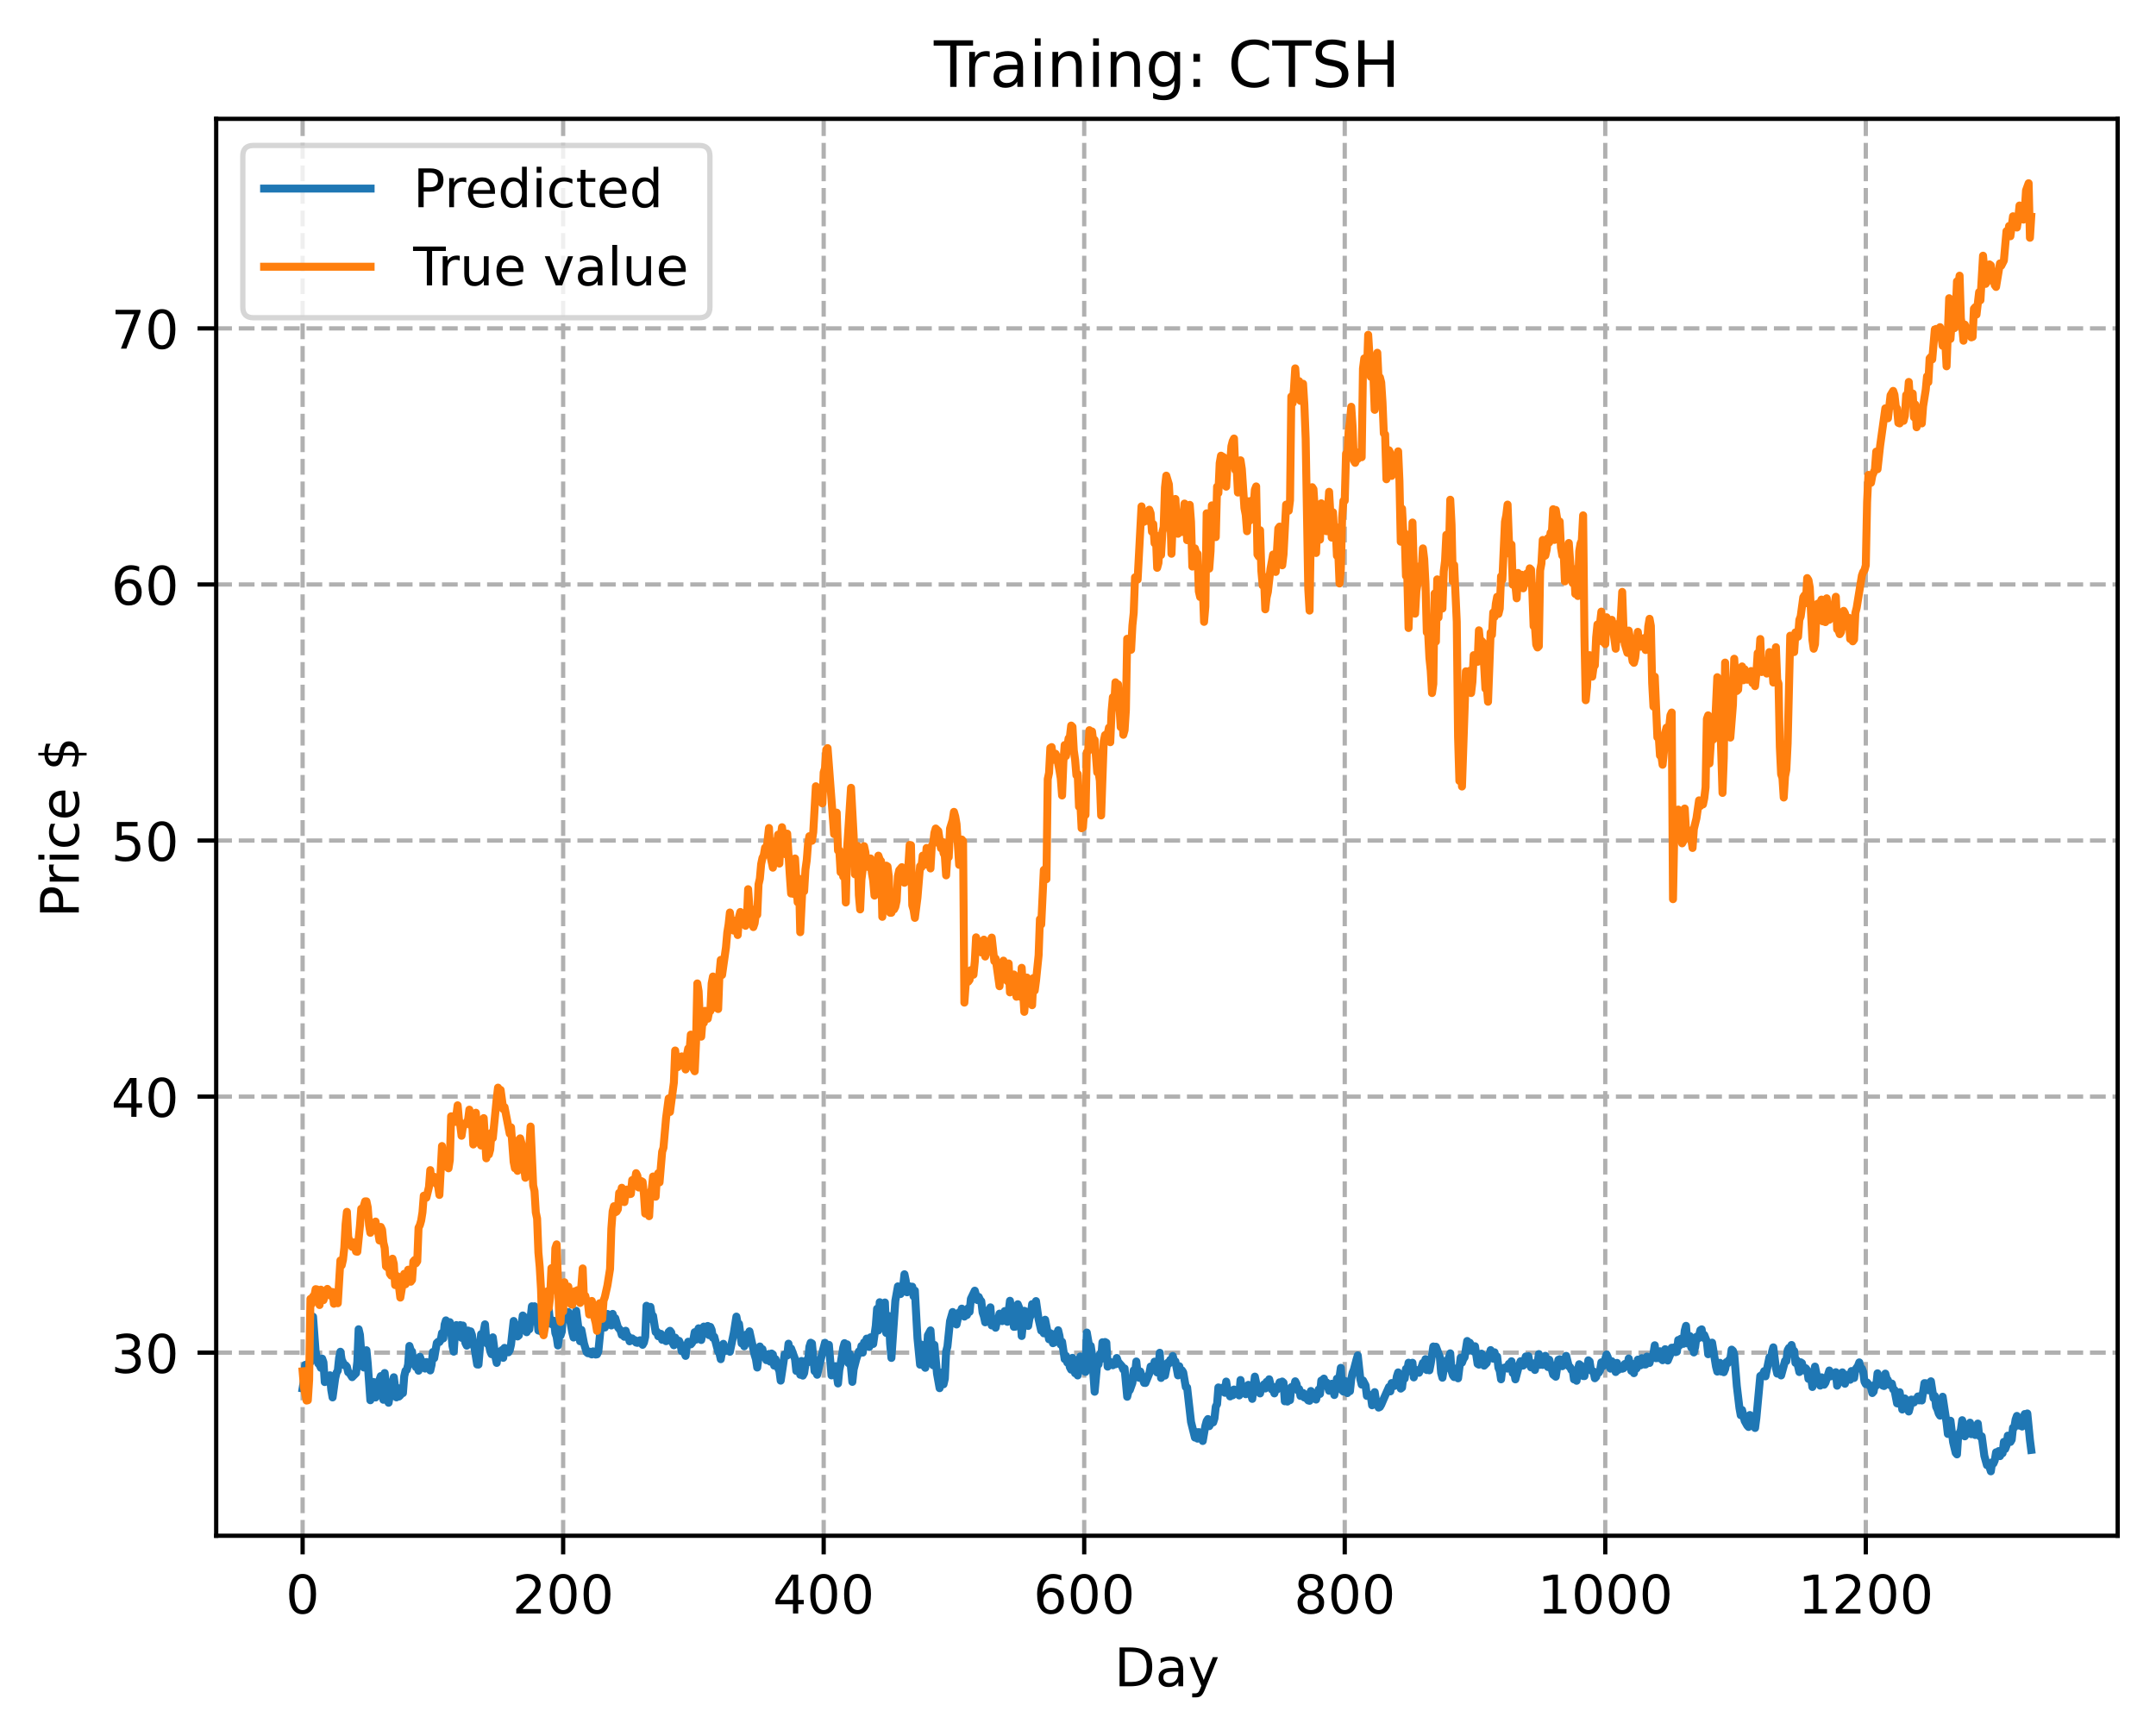 <?xml version="1.0" encoding="utf-8" standalone="no"?>
<!DOCTYPE svg PUBLIC "-//W3C//DTD SVG 1.1//EN"
  "http://www.w3.org/Graphics/SVG/1.1/DTD/svg11.dtd">
<!-- Created with matplotlib (https://matplotlib.org/) -->
<svg height="325.986pt" version="1.1" viewBox="0 0 404.923 325.986" width="404.923pt" xmlns="http://www.w3.org/2000/svg" xmlns:xlink="http://www.w3.org/1999/xlink">
 <defs>
  <style type="text/css">
*{stroke-linecap:butt;stroke-linejoin:round;}
  </style>
 </defs>
 <g id="figure_1">
  <g id="patch_1">
   <path d="M 0 325.986 
L 404.923 325.986 
L 404.923 0 
L 0 0 
z
" style="fill:#ffffff;"/>
  </g>
  <g id="axes_1">
   <g id="patch_2">
    <path d="M 40.603 288.43 
L 397.723 288.43 
L 397.723 22.318 
L 40.603 22.318 
z
" style="fill:#ffffff;"/>
   </g>
   <g id="matplotlib.axis_1">
    <g id="xtick_1">
     <g id="line2d_1">
      <path clip-path="url(#pe03164af83)" d="M 56.836 288.43 
L 56.836 22.318 
" style="fill:none;stroke:#b0b0b0;stroke-dasharray:2.96,1.28;stroke-dashoffset:0;stroke-width:0.8;"/>
     </g>
     <g id="line2d_2">
      <defs>
       <path d="M 0 0 
L 0 3.5 
" id="m3c429ce5e6" style="stroke:#000000;stroke-width:0.8;"/>
      </defs>
      <g>
       <use style="stroke:#000000;stroke-width:0.8;" x="56.836" xlink:href="#m3c429ce5e6" y="288.43"/>
      </g>
     </g>
     <g id="text_1">
      <!-- 0 -->
      <defs>
       <path d="M 31.781 66.406 
Q 24.172 66.406 20.328 58.906 
Q 16.5 51.422 16.5 36.375 
Q 16.5 21.391 20.328 13.891 
Q 24.172 6.391 31.781 6.391 
Q 39.453 6.391 43.281 13.891 
Q 47.125 21.391 47.125 36.375 
Q 47.125 51.422 43.281 58.906 
Q 39.453 66.406 31.781 66.406 
z
M 31.781 74.219 
Q 44.047 74.219 50.516 64.516 
Q 56.984 54.828 56.984 36.375 
Q 56.984 17.969 50.516 8.266 
Q 44.047 -1.422 31.781 -1.422 
Q 19.531 -1.422 13.062 8.266 
Q 6.594 17.969 6.594 36.375 
Q 6.594 54.828 13.062 64.516 
Q 19.531 74.219 31.781 74.219 
z
" id="DejaVuSans-48"/>
      </defs>
      <g transform="translate(53.655 303.029)scale(0.1 -0.1)">
       <use xlink:href="#DejaVuSans-48"/>
      </g>
     </g>
    </g>
    <g id="xtick_2">
     <g id="line2d_3">
      <path clip-path="url(#pe03164af83)" d="M 105.766 288.43 
L 105.766 22.318 
" style="fill:none;stroke:#b0b0b0;stroke-dasharray:2.96,1.28;stroke-dashoffset:0;stroke-width:0.8;"/>
     </g>
     <g id="line2d_4">
      <g>
       <use style="stroke:#000000;stroke-width:0.8;" x="105.766" xlink:href="#m3c429ce5e6" y="288.43"/>
      </g>
     </g>
     <g id="text_2">
      <!-- 200 -->
      <defs>
       <path d="M 19.188 8.297 
L 53.609 8.297 
L 53.609 0 
L 7.328 0 
L 7.328 8.297 
Q 12.938 14.109 22.625 23.891 
Q 32.328 33.688 34.812 36.531 
Q 39.547 41.844 41.422 45.531 
Q 43.312 49.219 43.312 52.781 
Q 43.312 58.594 39.234 62.25 
Q 35.156 65.922 28.609 65.922 
Q 23.969 65.922 18.812 64.312 
Q 13.672 62.703 7.812 59.422 
L 7.812 69.391 
Q 13.766 71.781 18.938 73 
Q 24.125 74.219 28.422 74.219 
Q 39.75 74.219 46.484 68.547 
Q 53.219 62.891 53.219 53.422 
Q 53.219 48.922 51.531 44.891 
Q 49.859 40.875 45.406 35.406 
Q 44.188 33.984 37.641 27.219 
Q 31.109 20.453 19.188 8.297 
z
" id="DejaVuSans-50"/>
      </defs>
      <g transform="translate(96.223 303.029)scale(0.1 -0.1)">
       <use xlink:href="#DejaVuSans-50"/>
       <use x="63.623" xlink:href="#DejaVuSans-48"/>
       <use x="127.246" xlink:href="#DejaVuSans-48"/>
      </g>
     </g>
    </g>
    <g id="xtick_3">
     <g id="line2d_5">
      <path clip-path="url(#pe03164af83)" d="M 154.697 288.43 
L 154.697 22.318 
" style="fill:none;stroke:#b0b0b0;stroke-dasharray:2.96,1.28;stroke-dashoffset:0;stroke-width:0.8;"/>
     </g>
     <g id="line2d_6">
      <g>
       <use style="stroke:#000000;stroke-width:0.8;" x="154.697" xlink:href="#m3c429ce5e6" y="288.43"/>
      </g>
     </g>
     <g id="text_3">
      <!-- 400 -->
      <defs>
       <path d="M 37.797 64.312 
L 12.891 25.391 
L 37.797 25.391 
z
M 35.203 72.906 
L 47.609 72.906 
L 47.609 25.391 
L 58.016 25.391 
L 58.016 17.188 
L 47.609 17.188 
L 47.609 0 
L 37.797 0 
L 37.797 17.188 
L 4.891 17.188 
L 4.891 26.703 
z
" id="DejaVuSans-52"/>
      </defs>
      <g transform="translate(145.153 303.029)scale(0.1 -0.1)">
       <use xlink:href="#DejaVuSans-52"/>
       <use x="63.623" xlink:href="#DejaVuSans-48"/>
       <use x="127.246" xlink:href="#DejaVuSans-48"/>
      </g>
     </g>
    </g>
    <g id="xtick_4">
     <g id="line2d_7">
      <path clip-path="url(#pe03164af83)" d="M 203.628 288.43 
L 203.628 22.318 
" style="fill:none;stroke:#b0b0b0;stroke-dasharray:2.96,1.28;stroke-dashoffset:0;stroke-width:0.8;"/>
     </g>
     <g id="line2d_8">
      <g>
       <use style="stroke:#000000;stroke-width:0.8;" x="203.628" xlink:href="#m3c429ce5e6" y="288.43"/>
      </g>
     </g>
     <g id="text_4">
      <!-- 600 -->
      <defs>
       <path d="M 33.016 40.375 
Q 26.375 40.375 22.484 35.828 
Q 18.609 31.297 18.609 23.391 
Q 18.609 15.531 22.484 10.953 
Q 26.375 6.391 33.016 6.391 
Q 39.656 6.391 43.531 10.953 
Q 47.406 15.531 47.406 23.391 
Q 47.406 31.297 43.531 35.828 
Q 39.656 40.375 33.016 40.375 
z
M 52.594 71.297 
L 52.594 62.312 
Q 48.875 64.062 45.094 64.984 
Q 41.312 65.922 37.594 65.922 
Q 27.828 65.922 22.672 59.328 
Q 17.531 52.734 16.797 39.406 
Q 19.672 43.656 24.016 45.922 
Q 28.375 48.188 33.594 48.188 
Q 44.578 48.188 50.953 41.516 
Q 57.328 34.859 57.328 23.391 
Q 57.328 12.156 50.688 5.359 
Q 44.047 -1.422 33.016 -1.422 
Q 20.359 -1.422 13.672 8.266 
Q 6.984 17.969 6.984 36.375 
Q 6.984 53.656 15.188 63.938 
Q 23.391 74.219 37.203 74.219 
Q 40.922 74.219 44.703 73.484 
Q 48.484 72.75 52.594 71.297 
z
" id="DejaVuSans-54"/>
      </defs>
      <g transform="translate(194.084 303.029)scale(0.1 -0.1)">
       <use xlink:href="#DejaVuSans-54"/>
       <use x="63.623" xlink:href="#DejaVuSans-48"/>
       <use x="127.246" xlink:href="#DejaVuSans-48"/>
      </g>
     </g>
    </g>
    <g id="xtick_5">
     <g id="line2d_9">
      <path clip-path="url(#pe03164af83)" d="M 252.558 288.43 
L 252.558 22.318 
" style="fill:none;stroke:#b0b0b0;stroke-dasharray:2.96,1.28;stroke-dashoffset:0;stroke-width:0.8;"/>
     </g>
     <g id="line2d_10">
      <g>
       <use style="stroke:#000000;stroke-width:0.8;" x="252.558" xlink:href="#m3c429ce5e6" y="288.43"/>
      </g>
     </g>
     <g id="text_5">
      <!-- 800 -->
      <defs>
       <path d="M 31.781 34.625 
Q 24.75 34.625 20.719 30.859 
Q 16.703 27.094 16.703 20.516 
Q 16.703 13.922 20.719 10.156 
Q 24.75 6.391 31.781 6.391 
Q 38.812 6.391 42.859 10.172 
Q 46.922 13.969 46.922 20.516 
Q 46.922 27.094 42.891 30.859 
Q 38.875 34.625 31.781 34.625 
z
M 21.922 38.812 
Q 15.578 40.375 12.031 44.719 
Q 8.5 49.078 8.5 55.328 
Q 8.5 64.062 14.719 69.141 
Q 20.953 74.219 31.781 74.219 
Q 42.672 74.219 48.875 69.141 
Q 55.078 64.062 55.078 55.328 
Q 55.078 49.078 51.531 44.719 
Q 48 40.375 41.703 38.812 
Q 48.828 37.156 52.797 32.312 
Q 56.781 27.484 56.781 20.516 
Q 56.781 9.906 50.312 4.234 
Q 43.844 -1.422 31.781 -1.422 
Q 19.734 -1.422 13.25 4.234 
Q 6.781 9.906 6.781 20.516 
Q 6.781 27.484 10.781 32.312 
Q 14.797 37.156 21.922 38.812 
z
M 18.312 54.391 
Q 18.312 48.734 21.844 45.562 
Q 25.391 42.391 31.781 42.391 
Q 38.141 42.391 41.719 45.562 
Q 45.312 48.734 45.312 54.391 
Q 45.312 60.062 41.719 63.234 
Q 38.141 66.406 31.781 66.406 
Q 25.391 66.406 21.844 63.234 
Q 18.312 60.062 18.312 54.391 
z
" id="DejaVuSans-56"/>
      </defs>
      <g transform="translate(243.015 303.029)scale(0.1 -0.1)">
       <use xlink:href="#DejaVuSans-56"/>
       <use x="63.623" xlink:href="#DejaVuSans-48"/>
       <use x="127.246" xlink:href="#DejaVuSans-48"/>
      </g>
     </g>
    </g>
    <g id="xtick_6">
     <g id="line2d_11">
      <path clip-path="url(#pe03164af83)" d="M 301.489 288.43 
L 301.489 22.318 
" style="fill:none;stroke:#b0b0b0;stroke-dasharray:2.96,1.28;stroke-dashoffset:0;stroke-width:0.8;"/>
     </g>
     <g id="line2d_12">
      <g>
       <use style="stroke:#000000;stroke-width:0.8;" x="301.489" xlink:href="#m3c429ce5e6" y="288.43"/>
      </g>
     </g>
     <g id="text_6">
      <!-- 1000 -->
      <defs>
       <path d="M 12.406 8.297 
L 28.516 8.297 
L 28.516 63.922 
L 10.984 60.406 
L 10.984 69.391 
L 28.422 72.906 
L 38.281 72.906 
L 38.281 8.297 
L 54.391 8.297 
L 54.391 0 
L 12.406 0 
z
" id="DejaVuSans-49"/>
      </defs>
      <g transform="translate(288.764 303.029)scale(0.1 -0.1)">
       <use xlink:href="#DejaVuSans-49"/>
       <use x="63.623" xlink:href="#DejaVuSans-48"/>
       <use x="127.246" xlink:href="#DejaVuSans-48"/>
       <use x="190.869" xlink:href="#DejaVuSans-48"/>
      </g>
     </g>
    </g>
    <g id="xtick_7">
     <g id="line2d_13">
      <path clip-path="url(#pe03164af83)" d="M 350.419 288.43 
L 350.419 22.318 
" style="fill:none;stroke:#b0b0b0;stroke-dasharray:2.96,1.28;stroke-dashoffset:0;stroke-width:0.8;"/>
     </g>
     <g id="line2d_14">
      <g>
       <use style="stroke:#000000;stroke-width:0.8;" x="350.419" xlink:href="#m3c429ce5e6" y="288.43"/>
      </g>
     </g>
     <g id="text_7">
      <!-- 1200 -->
      <g transform="translate(337.694 303.029)scale(0.1 -0.1)">
       <use xlink:href="#DejaVuSans-49"/>
       <use x="63.623" xlink:href="#DejaVuSans-50"/>
       <use x="127.246" xlink:href="#DejaVuSans-48"/>
       <use x="190.869" xlink:href="#DejaVuSans-48"/>
      </g>
     </g>
    </g>
    <g id="text_8">
     <!-- Day -->
     <defs>
      <path d="M 19.672 64.797 
L 19.672 8.109 
L 31.594 8.109 
Q 46.688 8.109 53.688 14.938 
Q 60.688 21.781 60.688 36.531 
Q 60.688 51.172 53.688 57.984 
Q 46.688 64.797 31.594 64.797 
z
M 9.812 72.906 
L 30.078 72.906 
Q 51.266 72.906 61.172 64.094 
Q 71.094 55.281 71.094 36.531 
Q 71.094 17.672 61.125 8.828 
Q 51.172 0 30.078 0 
L 9.812 0 
z
" id="DejaVuSans-68"/>
      <path d="M 34.281 27.484 
Q 23.391 27.484 19.188 25 
Q 14.984 22.516 14.984 16.5 
Q 14.984 11.719 18.141 8.906 
Q 21.297 6.109 26.703 6.109 
Q 34.188 6.109 38.703 11.406 
Q 43.219 16.703 43.219 25.484 
L 43.219 27.484 
z
M 52.203 31.203 
L 52.203 0 
L 43.219 0 
L 43.219 8.297 
Q 40.141 3.328 35.547 0.953 
Q 30.953 -1.422 24.312 -1.422 
Q 15.922 -1.422 10.953 3.297 
Q 6 8.016 6 15.922 
Q 6 25.141 12.172 29.828 
Q 18.359 34.516 30.609 34.516 
L 43.219 34.516 
L 43.219 35.406 
Q 43.219 41.609 39.141 45 
Q 35.062 48.391 27.688 48.391 
Q 23 48.391 18.547 47.266 
Q 14.109 46.141 10.016 43.891 
L 10.016 52.203 
Q 14.938 54.109 19.578 55.047 
Q 24.219 56 28.609 56 
Q 40.484 56 46.344 49.844 
Q 52.203 43.703 52.203 31.203 
z
" id="DejaVuSans-97"/>
      <path d="M 32.172 -5.078 
Q 28.375 -14.844 24.75 -17.812 
Q 21.141 -20.797 15.094 -20.797 
L 7.906 -20.797 
L 7.906 -13.281 
L 13.188 -13.281 
Q 16.891 -13.281 18.938 -11.516 
Q 21 -9.766 23.484 -3.219 
L 25.094 0.875 
L 2.984 54.688 
L 12.5 54.688 
L 29.594 11.922 
L 46.688 54.688 
L 56.203 54.688 
z
" id="DejaVuSans-121"/>
     </defs>
     <g transform="translate(209.29 316.707)scale(0.1 -0.1)">
      <use xlink:href="#DejaVuSans-68"/>
      <use x="77.002" xlink:href="#DejaVuSans-97"/>
      <use x="138.281" xlink:href="#DejaVuSans-121"/>
     </g>
    </g>
   </g>
   <g id="matplotlib.axis_2">
    <g id="ytick_1">
     <g id="line2d_15">
      <path clip-path="url(#pe03164af83)" d="M 40.603 254.048 
L 397.723 254.048 
" style="fill:none;stroke:#b0b0b0;stroke-dasharray:2.96,1.28;stroke-dashoffset:0;stroke-width:0.8;"/>
     </g>
     <g id="line2d_16">
      <defs>
       <path d="M 0 0 
L -3.5 0 
" id="m3c993bf862" style="stroke:#000000;stroke-width:0.8;"/>
      </defs>
      <g>
       <use style="stroke:#000000;stroke-width:0.8;" x="40.603" xlink:href="#m3c993bf862" y="254.048"/>
      </g>
     </g>
     <g id="text_9">
      <!-- 30 -->
      <defs>
       <path d="M 40.578 39.312 
Q 47.656 37.797 51.625 33 
Q 55.609 28.219 55.609 21.188 
Q 55.609 10.406 48.188 4.484 
Q 40.766 -1.422 27.094 -1.422 
Q 22.516 -1.422 17.656 -0.516 
Q 12.797 0.391 7.625 2.203 
L 7.625 11.719 
Q 11.719 9.328 16.594 8.109 
Q 21.484 6.891 26.812 6.891 
Q 36.078 6.891 40.938 10.547 
Q 45.797 14.203 45.797 21.188 
Q 45.797 27.641 41.281 31.266 
Q 36.766 34.906 28.719 34.906 
L 20.219 34.906 
L 20.219 43.016 
L 29.109 43.016 
Q 36.375 43.016 40.234 45.922 
Q 44.094 48.828 44.094 54.297 
Q 44.094 59.906 40.109 62.906 
Q 36.141 65.922 28.719 65.922 
Q 24.656 65.922 20.016 65.031 
Q 15.375 64.156 9.812 62.312 
L 9.812 71.094 
Q 15.438 72.656 20.344 73.438 
Q 25.25 74.219 29.594 74.219 
Q 40.828 74.219 47.359 69.109 
Q 53.906 64.016 53.906 55.328 
Q 53.906 49.266 50.438 45.094 
Q 46.969 40.922 40.578 39.312 
z
" id="DejaVuSans-51"/>
      </defs>
      <g transform="translate(20.878 257.847)scale(0.1 -0.1)">
       <use xlink:href="#DejaVuSans-51"/>
       <use x="63.623" xlink:href="#DejaVuSans-48"/>
      </g>
     </g>
    </g>
    <g id="ytick_2">
     <g id="line2d_17">
      <path clip-path="url(#pe03164af83)" d="M 40.603 205.956 
L 397.723 205.956 
" style="fill:none;stroke:#b0b0b0;stroke-dasharray:2.96,1.28;stroke-dashoffset:0;stroke-width:0.8;"/>
     </g>
     <g id="line2d_18">
      <g>
       <use style="stroke:#000000;stroke-width:0.8;" x="40.603" xlink:href="#m3c993bf862" y="205.956"/>
      </g>
     </g>
     <g id="text_10">
      <!-- 40 -->
      <g transform="translate(20.878 209.756)scale(0.1 -0.1)">
       <use xlink:href="#DejaVuSans-52"/>
       <use x="63.623" xlink:href="#DejaVuSans-48"/>
      </g>
     </g>
    </g>
    <g id="ytick_3">
     <g id="line2d_19">
      <path clip-path="url(#pe03164af83)" d="M 40.603 157.865 
L 397.723 157.865 
" style="fill:none;stroke:#b0b0b0;stroke-dasharray:2.96,1.28;stroke-dashoffset:0;stroke-width:0.8;"/>
     </g>
     <g id="line2d_20">
      <g>
       <use style="stroke:#000000;stroke-width:0.8;" x="40.603" xlink:href="#m3c993bf862" y="157.865"/>
      </g>
     </g>
     <g id="text_11">
      <!-- 50 -->
      <defs>
       <path d="M 10.797 72.906 
L 49.516 72.906 
L 49.516 64.594 
L 19.828 64.594 
L 19.828 46.734 
Q 21.969 47.469 24.109 47.828 
Q 26.266 48.188 28.422 48.188 
Q 40.625 48.188 47.75 41.5 
Q 54.891 34.812 54.891 23.391 
Q 54.891 11.625 47.562 5.094 
Q 40.234 -1.422 26.906 -1.422 
Q 22.312 -1.422 17.547 -0.641 
Q 12.797 0.141 7.719 1.703 
L 7.719 11.625 
Q 12.109 9.234 16.797 8.062 
Q 21.484 6.891 26.703 6.891 
Q 35.156 6.891 40.078 11.328 
Q 45.016 15.766 45.016 23.391 
Q 45.016 31 40.078 35.438 
Q 35.156 39.891 26.703 39.891 
Q 22.75 39.891 18.812 39.016 
Q 14.891 38.141 10.797 36.281 
z
" id="DejaVuSans-53"/>
      </defs>
      <g transform="translate(20.878 161.664)scale(0.1 -0.1)">
       <use xlink:href="#DejaVuSans-53"/>
       <use x="63.623" xlink:href="#DejaVuSans-48"/>
      </g>
     </g>
    </g>
    <g id="ytick_4">
     <g id="line2d_21">
      <path clip-path="url(#pe03164af83)" d="M 40.603 109.773 
L 397.723 109.773 
" style="fill:none;stroke:#b0b0b0;stroke-dasharray:2.96,1.28;stroke-dashoffset:0;stroke-width:0.8;"/>
     </g>
     <g id="line2d_22">
      <g>
       <use style="stroke:#000000;stroke-width:0.8;" x="40.603" xlink:href="#m3c993bf862" y="109.773"/>
      </g>
     </g>
     <g id="text_12">
      <!-- 60 -->
      <g transform="translate(20.878 113.573)scale(0.1 -0.1)">
       <use xlink:href="#DejaVuSans-54"/>
       <use x="63.623" xlink:href="#DejaVuSans-48"/>
      </g>
     </g>
    </g>
    <g id="ytick_5">
     <g id="line2d_23">
      <path clip-path="url(#pe03164af83)" d="M 40.603 61.682 
L 397.723 61.682 
" style="fill:none;stroke:#b0b0b0;stroke-dasharray:2.96,1.28;stroke-dashoffset:0;stroke-width:0.8;"/>
     </g>
     <g id="line2d_24">
      <g>
       <use style="stroke:#000000;stroke-width:0.8;" x="40.603" xlink:href="#m3c993bf862" y="61.682"/>
      </g>
     </g>
     <g id="text_13">
      <!-- 70 -->
      <defs>
       <path d="M 8.203 72.906 
L 55.078 72.906 
L 55.078 68.703 
L 28.609 0 
L 18.312 0 
L 43.219 64.594 
L 8.203 64.594 
z
" id="DejaVuSans-55"/>
      </defs>
      <g transform="translate(20.878 65.481)scale(0.1 -0.1)">
       <use xlink:href="#DejaVuSans-55"/>
       <use x="63.623" xlink:href="#DejaVuSans-48"/>
      </g>
     </g>
    </g>
    <g id="text_14">
     <!-- Price $ -->
     <defs>
      <path d="M 19.672 64.797 
L 19.672 37.406 
L 32.078 37.406 
Q 38.969 37.406 42.719 40.969 
Q 46.484 44.531 46.484 51.125 
Q 46.484 57.672 42.719 61.234 
Q 38.969 64.797 32.078 64.797 
z
M 9.812 72.906 
L 32.078 72.906 
Q 44.344 72.906 50.609 67.359 
Q 56.891 61.812 56.891 51.125 
Q 56.891 40.328 50.609 34.812 
Q 44.344 29.297 32.078 29.297 
L 19.672 29.297 
L 19.672 0 
L 9.812 0 
z
" id="DejaVuSans-80"/>
      <path d="M 41.109 46.297 
Q 39.594 47.172 37.812 47.578 
Q 36.031 48 33.891 48 
Q 26.266 48 22.188 43.047 
Q 18.109 38.094 18.109 28.812 
L 18.109 0 
L 9.078 0 
L 9.078 54.688 
L 18.109 54.688 
L 18.109 46.188 
Q 20.953 51.172 25.484 53.578 
Q 30.031 56 36.531 56 
Q 37.453 56 38.578 55.875 
Q 39.703 55.766 41.062 55.516 
z
" id="DejaVuSans-114"/>
      <path d="M 9.422 54.688 
L 18.406 54.688 
L 18.406 0 
L 9.422 0 
z
M 9.422 75.984 
L 18.406 75.984 
L 18.406 64.594 
L 9.422 64.594 
z
" id="DejaVuSans-105"/>
      <path d="M 48.781 52.594 
L 48.781 44.188 
Q 44.969 46.297 41.141 47.344 
Q 37.312 48.391 33.406 48.391 
Q 24.656 48.391 19.812 42.844 
Q 14.984 37.312 14.984 27.297 
Q 14.984 17.281 19.812 11.734 
Q 24.656 6.203 33.406 6.203 
Q 37.312 6.203 41.141 7.25 
Q 44.969 8.297 48.781 10.406 
L 48.781 2.094 
Q 45.016 0.344 40.984 -0.531 
Q 36.969 -1.422 32.422 -1.422 
Q 20.062 -1.422 12.781 6.344 
Q 5.516 14.109 5.516 27.297 
Q 5.516 40.672 12.859 48.328 
Q 20.219 56 33.016 56 
Q 37.156 56 41.109 55.141 
Q 45.062 54.297 48.781 52.594 
z
" id="DejaVuSans-99"/>
      <path d="M 56.203 29.594 
L 56.203 25.203 
L 14.891 25.203 
Q 15.484 15.922 20.484 11.062 
Q 25.484 6.203 34.422 6.203 
Q 39.594 6.203 44.453 7.469 
Q 49.312 8.734 54.109 11.281 
L 54.109 2.781 
Q 49.266 0.734 44.188 -0.344 
Q 39.109 -1.422 33.891 -1.422 
Q 20.797 -1.422 13.156 6.188 
Q 5.516 13.812 5.516 26.812 
Q 5.516 40.234 12.766 48.109 
Q 20.016 56 32.328 56 
Q 43.359 56 49.781 48.891 
Q 56.203 41.797 56.203 29.594 
z
M 47.219 32.234 
Q 47.125 39.594 43.094 43.984 
Q 39.062 48.391 32.422 48.391 
Q 24.906 48.391 20.391 44.141 
Q 15.875 39.891 15.188 32.172 
z
" id="DejaVuSans-101"/>
      <path id="DejaVuSans-32"/>
      <path d="M 33.797 -14.703 
L 28.906 -14.703 
L 28.859 0 
Q 23.734 0.094 18.609 1.188 
Q 13.484 2.297 8.297 4.5 
L 8.297 13.281 
Q 13.281 10.156 18.375 8.562 
Q 23.484 6.984 28.906 6.938 
L 28.906 29.203 
Q 18.109 30.953 13.203 35.156 
Q 8.297 39.359 8.297 46.688 
Q 8.297 54.641 13.625 59.219 
Q 18.953 63.812 28.906 64.5 
L 28.906 75.984 
L 33.797 75.984 
L 33.797 64.656 
Q 38.328 64.453 42.578 63.688 
Q 46.828 62.938 50.875 61.625 
L 50.875 53.078 
Q 46.828 55.125 42.547 56.25 
Q 38.281 57.375 33.797 57.562 
L 33.797 36.719 
Q 44.875 35.016 50.094 30.609 
Q 55.328 26.219 55.328 18.609 
Q 55.328 10.359 49.781 5.594 
Q 44.234 0.828 33.797 0.094 
z
M 28.906 37.594 
L 28.906 57.625 
Q 23.25 56.984 20.266 54.391 
Q 17.281 51.812 17.281 47.516 
Q 17.281 43.312 20.031 40.969 
Q 22.797 38.625 28.906 37.594 
z
M 33.797 28.219 
L 33.797 7.078 
Q 39.984 7.906 43.141 10.594 
Q 46.297 13.281 46.297 17.672 
Q 46.297 21.969 43.281 24.5 
Q 40.281 27.047 33.797 28.219 
z
" id="DejaVuSans-36"/>
     </defs>
     <g transform="translate(14.798 172.342)rotate(-90)scale(0.1 -0.1)">
      <use xlink:href="#DejaVuSans-80"/>
      <use x="58.553" xlink:href="#DejaVuSans-114"/>
      <use x="99.666" xlink:href="#DejaVuSans-105"/>
      <use x="127.449" xlink:href="#DejaVuSans-99"/>
      <use x="182.43" xlink:href="#DejaVuSans-101"/>
      <use x="243.953" xlink:href="#DejaVuSans-32"/>
      <use x="275.74" xlink:href="#DejaVuSans-36"/>
     </g>
    </g>
   </g>
   <g id="line2d_25">
    <path clip-path="url(#pe03164af83)" d="M 56.836 260.758 
L 57.081 259.226 
L 57.325 256.341 
L 57.57 256.72 
L 58.059 255.852 
L 58.304 255.844 
L 58.548 252.715 
L 58.793 247.293 
L 59.282 253.898 
L 59.772 256.083 
L 60.016 256.344 
L 60.261 256.896 
L 60.506 255.169 
L 60.75 255.862 
L 60.995 259.573 
L 61.24 259.417 
L 61.484 258.577 
L 61.729 258.749 
L 61.974 258.296 
L 62.218 261.051 
L 62.463 262.453 
L 62.952 258.87 
L 63.197 257.835 
L 63.441 257.423 
L 63.686 255.043 
L 63.931 253.876 
L 64.175 255.37 
L 64.665 256.399 
L 64.909 256.412 
L 65.154 256.702 
L 65.399 257.735 
L 65.643 257.874 
L 66.133 258.648 
L 66.867 257.906 
L 67.111 255.75 
L 67.356 249.652 
L 67.601 250.686 
L 67.845 253.925 
L 68.335 256.836 
L 68.579 255.59 
L 68.824 253.591 
L 69.069 256.135 
L 69.558 262.984 
L 69.802 259.74 
L 70.047 259.549 
L 70.292 259.594 
L 70.536 262.47 
L 71.026 259.844 
L 71.515 258.447 
L 71.76 261.538 
L 72.004 262.899 
L 72.249 257.871 
L 72.738 262.989 
L 72.983 263.456 
L 73.472 260.639 
L 73.962 258.666 
L 74.451 262.446 
L 74.696 260.691 
L 74.94 262.285 
L 75.185 262.05 
L 75.429 261.213 
L 75.674 261.647 
L 75.919 258.465 
L 76.163 257.45 
L 76.408 257.277 
L 76.653 256.261 
L 76.897 252.788 
L 77.142 253.589 
L 77.387 253.835 
L 77.631 255.892 
L 78.121 256.767 
L 78.365 256.535 
L 78.61 257.438 
L 78.855 254.813 
L 79.344 256.106 
L 79.589 255.949 
L 79.833 257.04 
L 80.078 255.806 
L 80.812 257.387 
L 81.056 256.322 
L 81.301 253.918 
L 81.546 255.088 
L 82.035 252.237 
L 82.28 252.003 
L 82.524 252.055 
L 82.769 251.686 
L 83.014 250.365 
L 83.258 251.367 
L 83.503 248.76 
L 83.748 247.985 
L 84.237 249.537 
L 84.482 248.319 
L 84.726 249.848 
L 84.971 252.749 
L 85.216 253.862 
L 85.46 250.204 
L 85.705 248.867 
L 85.95 250.878 
L 86.194 250.209 
L 86.439 248.862 
L 86.684 251.256 
L 86.928 248.947 
L 87.173 251.094 
L 87.417 252.257 
L 87.662 252.737 
L 87.907 249.893 
L 88.151 250.034 
L 88.396 250.046 
L 88.641 250.74 
L 88.885 252.421 
L 89.13 253.239 
L 89.619 256.27 
L 89.864 256.287 
L 90.353 250.57 
L 90.598 251.375 
L 91.087 248.725 
L 91.332 251.739 
L 91.577 252.426 
L 91.821 252.459 
L 92.066 253.73 
L 92.311 254.337 
L 92.555 251.167 
L 93.044 254.847 
L 93.289 255.974 
L 93.534 254.091 
L 93.778 253.874 
L 94.023 254.812 
L 94.268 253.561 
L 94.512 255.021 
L 94.757 253.149 
L 95.491 253.986 
L 95.736 253.578 
L 95.98 252.514 
L 96.47 248.097 
L 96.714 249.836 
L 96.959 249.131 
L 97.204 251.006 
L 97.448 250.799 
L 97.693 248.742 
L 97.938 248.882 
L 98.182 247.068 
L 98.427 247.317 
L 98.672 249.205 
L 98.916 250.211 
L 99.161 249.056 
L 99.405 249.675 
L 99.895 245.337 
L 100.139 245.905 
L 100.384 245.337 
L 100.629 247.832 
L 100.873 247.408 
L 101.118 249.892 
L 101.363 247.548 
L 101.607 250.074 
L 101.852 249.083 
L 102.097 248.854 
L 102.586 246.342 
L 102.831 246.985 
L 103.075 245.966 
L 103.32 248.589 
L 103.565 247.895 
L 103.809 248.802 
L 104.054 248.065 
L 104.299 250.367 
L 104.543 251.063 
L 104.788 252.707 
L 105.032 250.919 
L 105.277 250.831 
L 105.522 250.059 
L 105.766 246.4 
L 106.011 247.067 
L 106.256 247.081 
L 106.5 247.756 
L 106.745 246.42 
L 106.99 247.553 
L 107.479 250.25 
L 107.724 251.206 
L 107.968 249.273 
L 108.213 246.175 
L 108.947 251.905 
L 109.192 249.77 
L 109.681 252.318 
L 110.17 253.952 
L 110.415 254.155 
L 110.66 253.846 
L 110.904 254.27 
L 111.149 254.38 
L 111.393 253.807 
L 111.883 254.403 
L 112.127 254.361 
L 112.372 253.849 
L 112.861 248.895 
L 113.106 248.92 
L 113.351 247.651 
L 113.595 249.33 
L 113.84 248.843 
L 114.085 246.777 
L 114.329 248.047 
L 114.819 248.939 
L 115.063 246.765 
L 115.308 247.771 
L 115.553 247.575 
L 116.042 249.262 
L 116.531 249.86 
L 116.776 250.716 
L 117.02 250.595 
L 117.265 251.067 
L 117.51 249.929 
L 117.754 250.775 
L 117.999 250.982 
L 118.244 251.916 
L 118.488 251.749 
L 118.733 251.37 
L 118.978 251.8 
L 119.222 251.681 
L 119.467 252.149 
L 119.712 252.208 
L 119.956 251.838 
L 120.201 251.72 
L 120.446 252.008 
L 120.69 252.573 
L 120.935 252.147 
L 121.18 251.077 
L 121.424 245.238 
L 121.669 247.066 
L 121.914 247.707 
L 122.158 245.448 
L 122.403 246.987 
L 122.648 247.129 
L 123.137 250.179 
L 123.381 250.104 
L 123.626 250.965 
L 123.871 250.87 
L 124.115 250.509 
L 124.36 251.637 
L 124.605 251.047 
L 124.849 250.872 
L 125.094 251.893 
L 125.339 251.78 
L 125.583 250.152 
L 125.828 249.941 
L 126.073 250.248 
L 126.317 252.189 
L 126.562 252.661 
L 126.807 251.223 
L 127.296 252.039 
L 127.541 251.824 
L 127.785 252.425 
L 128.03 253.77 
L 128.275 253.656 
L 128.519 254.024 
L 128.764 254.656 
L 129.008 252.687 
L 129.253 251.995 
L 129.498 252.342 
L 129.742 252.487 
L 129.987 252.209 
L 130.232 251.506 
L 130.476 250.195 
L 130.721 251.607 
L 130.966 250.086 
L 131.21 249.472 
L 131.7 251.671 
L 132.189 249.147 
L 132.434 250.163 
L 132.678 250.441 
L 132.923 249.033 
L 133.168 250.754 
L 133.412 249.21 
L 133.657 249.773 
L 133.902 251.267 
L 134.146 251.062 
L 134.88 253.864 
L 135.125 254.185 
L 135.369 255.274 
L 135.859 252.388 
L 136.103 253.775 
L 136.348 253.566 
L 136.593 253.605 
L 136.837 253.496 
L 137.082 253.88 
L 137.816 250.372 
L 138.305 247.274 
L 138.55 248.547 
L 138.795 248.634 
L 139.284 252.309 
L 139.529 251.86 
L 139.773 252.852 
L 140.018 252.382 
L 140.263 250.596 
L 140.507 251.196 
L 140.752 250.036 
L 141.73 254.478 
L 141.975 255.266 
L 142.22 256.842 
L 142.709 252.889 
L 142.954 253.573 
L 143.198 253.389 
L 143.443 254.867 
L 143.688 254.78 
L 143.932 255.455 
L 144.177 255.466 
L 144.422 254.297 
L 144.666 255.742 
L 144.911 254.208 
L 145.156 254.39 
L 145.4 256.479 
L 145.645 255.259 
L 146.134 256.931 
L 146.379 257.485 
L 146.624 259.303 
L 147.113 256.085 
L 147.357 254.391 
L 147.602 254.406 
L 147.847 254.585 
L 148.091 252.361 
L 148.336 254.25 
L 148.581 253.269 
L 149.315 255.245 
L 149.559 257.485 
L 149.804 256.265 
L 150.049 255.776 
L 150.293 258.197 
L 150.538 255.611 
L 150.783 258.362 
L 151.027 257.894 
L 151.272 256.23 
L 151.517 255.438 
L 151.761 255.849 
L 152.006 252.955 
L 152.251 252.181 
L 152.495 252.316 
L 152.984 257.52 
L 153.229 257.646 
L 153.474 258.2 
L 154.452 254.043 
L 154.942 252.193 
L 155.431 253.476 
L 155.676 252.58 
L 156.165 258.317 
L 156.41 257.861 
L 156.654 256.728 
L 156.899 256.582 
L 157.388 259.835 
L 157.633 257.285 
L 157.878 256.143 
L 158.367 253.108 
L 158.612 252.261 
L 158.856 253.492 
L 159.101 252.49 
L 159.345 256.018 
L 159.59 254.286 
L 160.079 259.534 
L 160.324 257.191 
L 160.813 255.287 
L 161.303 253.818 
L 161.547 254.081 
L 161.792 252.785 
L 162.037 254.039 
L 162.281 252.112 
L 162.526 252.337 
L 162.771 251.409 
L 163.26 252.976 
L 163.505 251.158 
L 163.749 252.004 
L 163.994 252.411 
L 164.483 249.012 
L 164.728 245.792 
L 164.972 249.878 
L 165.217 244.577 
L 165.706 246.142 
L 165.951 245.004 
L 166.196 244.625 
L 166.44 250.344 
L 166.93 247.157 
L 167.174 252.357 
L 167.419 255.038 
L 168.153 244.314 
L 168.642 241.595 
L 168.887 241.926 
L 169.132 243.035 
L 169.376 241.83 
L 169.621 241.6 
L 169.866 239.325 
L 170.11 240.512 
L 170.355 242.709 
L 170.6 241.882 
L 170.844 241.587 
L 171.089 242.36 
L 171.333 241.655 
L 171.578 243.457 
L 171.823 242.391 
L 172.312 251.309 
L 172.801 256.308 
L 173.046 252.529 
L 173.291 253.911 
L 173.535 256.504 
L 173.78 256.893 
L 174.025 254.567 
L 174.269 250.786 
L 174.759 249.865 
L 175.248 256.419 
L 175.493 252.59 
L 175.982 257.996 
L 176.471 260.719 
L 176.96 257.744 
L 177.205 259.992 
L 177.45 258.947 
L 177.694 253.828 
L 177.939 252.884 
L 178.428 248.127 
L 178.918 246.414 
L 179.407 248.551 
L 179.652 248.757 
L 180.141 246.483 
L 180.386 246.655 
L 180.63 245.778 
L 180.875 246.082 
L 181.12 247.271 
L 181.364 247.008 
L 181.609 246.978 
L 181.854 245.674 
L 182.098 246.387 
L 182.343 243.938 
L 183.077 242.41 
L 183.566 244.171 
L 183.811 243.576 
L 184.055 244.118 
L 184.3 244.389 
L 184.545 246.506 
L 184.789 247.221 
L 185.034 248.352 
L 185.279 246.163 
L 185.523 246.953 
L 185.768 247.133 
L 186.013 245.535 
L 186.257 248.934 
L 186.502 247.694 
L 186.991 249.367 
L 187.236 248.162 
L 187.481 247.754 
L 187.725 246.717 
L 187.97 247.214 
L 188.215 248.128 
L 188.459 247.622 
L 188.704 246.236 
L 188.948 246.77 
L 189.193 248.257 
L 189.682 244.303 
L 189.927 246.312 
L 190.172 246.618 
L 190.416 249.197 
L 190.661 249.175 
L 190.906 248.122 
L 191.15 244.95 
L 191.395 245.568 
L 191.64 246.906 
L 191.884 250.92 
L 192.374 246.185 
L 192.618 246.312 
L 193.108 249.032 
L 193.352 247.557 
L 193.597 247.024 
L 193.842 244.935 
L 194.331 246.235 
L 194.575 244.361 
L 195.065 247.784 
L 195.554 249.919 
L 195.799 249.364 
L 196.043 250.418 
L 196.288 247.862 
L 197.022 251.54 
L 197.267 250.388 
L 197.511 250.81 
L 197.756 252.269 
L 198.001 252.15 
L 198.245 250.485 
L 198.49 250.957 
L 198.735 249.838 
L 198.979 250.863 
L 199.224 252.551 
L 199.469 252.005 
L 199.958 255.261 
L 200.203 254.638 
L 200.447 255.912 
L 200.692 255.551 
L 200.936 256.801 
L 201.181 257.243 
L 201.426 255.019 
L 201.67 256.922 
L 201.915 257.913 
L 202.16 257.765 
L 202.404 258.33 
L 202.649 256.967 
L 202.894 254.756 
L 203.628 257.444 
L 203.872 257.669 
L 204.117 250.271 
L 204.606 253.089 
L 204.851 252.769 
L 205.096 254.377 
L 205.585 261.388 
L 206.074 256.083 
L 206.319 256.251 
L 206.563 254.354 
L 206.808 255.242 
L 207.053 252.089 
L 207.297 252.192 
L 207.542 252.048 
L 207.787 252.188 
L 208.031 256.675 
L 208.276 255.669 
L 208.521 255.781 
L 208.765 256.231 
L 209.01 256.414 
L 209.255 255.98 
L 209.499 256.229 
L 209.744 255.046 
L 209.989 255.764 
L 210.723 256.6 
L 210.967 257.207 
L 211.212 257.004 
L 211.701 262.329 
L 211.946 261.326 
L 212.191 261.077 
L 212.68 259.717 
L 212.924 257.36 
L 213.169 258.056 
L 213.414 255.704 
L 213.658 258.023 
L 213.903 258.766 
L 214.148 257.578 
L 214.882 259.723 
L 215.126 259.744 
L 215.86 257.935 
L 216.105 256.648 
L 216.35 257.115 
L 216.594 257.311 
L 216.839 255.738 
L 217.328 257.77 
L 217.573 256.88 
L 217.818 254.071 
L 218.062 258.799 
L 218.307 258.426 
L 218.551 257.77 
L 218.796 258.357 
L 219.285 255.955 
L 219.53 256.099 
L 219.775 255.411 
L 220.019 255.633 
L 220.264 254.676 
L 220.509 255.652 
L 220.753 255.677 
L 221.243 258.316 
L 221.487 256.594 
L 221.732 258.119 
L 221.977 257.358 
L 222.221 257.741 
L 222.711 260.512 
L 222.955 260.585 
L 223.689 267.055 
L 224.423 269.998 
L 224.668 268.956 
L 224.912 270.199 
L 225.157 268.974 
L 225.402 269.818 
L 225.646 269.916 
L 225.891 270.638 
L 226.38 267.789 
L 226.625 266.888 
L 226.87 266.514 
L 227.114 267.856 
L 227.604 266.981 
L 227.848 267.148 
L 228.093 266.381 
L 228.338 264.162 
L 228.582 263.721 
L 228.827 260.577 
L 229.072 261.48 
L 229.316 260.694 
L 229.806 260.582 
L 230.05 261.585 
L 230.295 259.477 
L 230.539 261.074 
L 231.029 262.266 
L 231.273 261.328 
L 231.518 262.059 
L 231.763 260.972 
L 232.007 261.621 
L 232.252 261.582 
L 232.497 261.039 
L 232.741 262.083 
L 232.986 259.184 
L 233.231 260.984 
L 233.475 260.331 
L 233.965 261.852 
L 234.209 260.638 
L 234.454 260.093 
L 234.699 261.365 
L 234.943 261.848 
L 235.188 262.73 
L 235.677 258.546 
L 236.167 260.918 
L 236.656 261.705 
L 236.9 260.515 
L 237.145 260.554 
L 237.39 260.001 
L 237.634 260.778 
L 237.879 259.529 
L 238.124 259.929 
L 238.368 259.045 
L 238.858 260.968 
L 239.102 260.973 
L 239.347 261.698 
L 239.592 260.509 
L 239.836 260.974 
L 240.326 259.618 
L 240.57 260.365 
L 240.815 259.47 
L 241.06 259.69 
L 241.304 263.18 
L 241.549 262.991 
L 241.794 263.234 
L 242.038 261.89 
L 242.283 262.967 
L 242.527 260.517 
L 242.772 260.655 
L 243.017 260.477 
L 243.261 259.425 
L 243.506 259.905 
L 243.751 261.13 
L 243.995 260.875 
L 244.24 262.176 
L 244.485 261.716 
L 244.729 261.614 
L 244.974 262.477 
L 245.219 261.898 
L 245.463 262.726 
L 245.708 263.021 
L 245.953 263.086 
L 246.197 261.25 
L 246.687 262.449 
L 246.931 262.383 
L 247.176 262.858 
L 247.665 260.963 
L 247.91 261.8 
L 248.155 259.285 
L 248.399 259.188 
L 248.644 258.922 
L 248.888 260.126 
L 249.133 259.63 
L 249.622 261.211 
L 250.112 259.89 
L 250.601 262.002 
L 250.846 260.783 
L 251.09 258.936 
L 251.335 260.325 
L 251.824 256.9 
L 252.069 261.096 
L 252.314 261.356 
L 252.558 259.344 
L 252.803 259.473 
L 253.048 261.645 
L 253.292 259.668 
L 253.537 261.283 
L 253.782 258.97 
L 254.026 257.846 
L 254.271 257.248 
L 254.76 255.381 
L 255.005 254.567 
L 255.494 259.035 
L 255.739 260.048 
L 255.983 259.265 
L 256.473 260.199 
L 256.717 262.169 
L 256.962 261.836 
L 257.451 262.191 
L 257.696 263.932 
L 258.185 261.458 
L 258.43 263.074 
L 258.919 264.364 
L 259.164 264.244 
L 259.409 263.819 
L 259.898 262.677 
L 260.876 260.48 
L 261.121 261.323 
L 261.366 259.756 
L 261.61 260.299 
L 261.855 260.31 
L 262.1 260.003 
L 262.344 258.51 
L 262.589 257.754 
L 262.834 259.871 
L 263.078 260.798 
L 263.323 260.605 
L 263.568 258.456 
L 263.812 258.931 
L 264.057 257.088 
L 264.302 257.322 
L 264.546 255.933 
L 264.791 257.539 
L 265.036 257.614 
L 265.28 255.944 
L 265.525 258.696 
L 265.77 257.354 
L 266.014 257.312 
L 266.503 257.831 
L 266.993 256.722 
L 267.237 255.973 
L 267.482 256.315 
L 267.727 255.263 
L 267.971 257.311 
L 268.216 255.697 
L 268.461 257.364 
L 268.705 256.107 
L 269.195 252.89 
L 269.439 253.66 
L 269.684 252.93 
L 270.418 254.847 
L 270.663 257.854 
L 270.907 258.755 
L 271.397 255.611 
L 271.886 256.914 
L 272.131 254.917 
L 272.375 254.174 
L 272.62 257.492 
L 272.864 258.312 
L 273.109 258.637 
L 273.354 257.036 
L 273.598 258.248 
L 273.843 258.87 
L 274.332 254.987 
L 274.577 255.929 
L 274.822 255.264 
L 275.066 254.921 
L 275.556 251.855 
L 275.8 253.649 
L 276.045 252.179 
L 276.29 252.606 
L 276.779 253.841 
L 277.024 252.842 
L 277.513 256.157 
L 277.758 256.301 
L 278.247 254.232 
L 278.491 254.753 
L 278.736 256.488 
L 279.225 255.992 
L 279.47 254.536 
L 279.715 254.534 
L 279.959 253.568 
L 280.449 255.189 
L 280.693 253.983 
L 280.938 254.981 
L 281.183 254.774 
L 281.427 256.886 
L 281.672 257.465 
L 281.917 259.052 
L 282.161 257.015 
L 282.895 256.741 
L 283.14 257.045 
L 283.385 256.15 
L 283.629 256.8 
L 283.874 255.664 
L 284.118 257.887 
L 284.363 257.638 
L 284.608 259.061 
L 285.342 256.28 
L 285.586 255.653 
L 285.831 256.483 
L 286.076 256.475 
L 286.565 254.762 
L 286.81 255.129 
L 287.054 254.708 
L 287.299 256.274 
L 287.544 256.813 
L 287.788 256.046 
L 288.278 257.299 
L 288.522 255.893 
L 288.767 256.055 
L 289.012 254.315 
L 289.256 256.338 
L 289.501 255.285 
L 289.746 256.354 
L 289.99 255.129 
L 290.235 254.641 
L 290.479 255.402 
L 290.724 256.752 
L 290.969 255.37 
L 291.703 258.17 
L 292.192 258.565 
L 292.681 255.392 
L 292.926 255.278 
L 293.171 256.234 
L 293.415 256.592 
L 293.66 255.546 
L 293.905 255.201 
L 294.149 254.649 
L 294.639 256.615 
L 294.883 256.762 
L 295.128 257.299 
L 295.373 257.314 
L 295.617 259.073 
L 295.862 257.594 
L 296.106 259.327 
L 296.351 257.169 
L 296.596 256.216 
L 296.84 256.417 
L 297.085 256.771 
L 297.33 258.441 
L 297.574 258.451 
L 297.819 256.864 
L 298.064 257.028 
L 298.308 255.485 
L 298.553 255.699 
L 298.798 257.335 
L 299.042 257.546 
L 299.287 257.576 
L 299.532 258.853 
L 299.776 258.601 
L 300.021 257.778 
L 300.266 257.806 
L 300.51 257.369 
L 300.755 255.863 
L 301 256.621 
L 301.244 256.019 
L 301.734 254.392 
L 301.978 254.954 
L 302.223 256.545 
L 302.467 257.053 
L 302.712 255.653 
L 302.957 256.123 
L 303.201 256.01 
L 303.446 257.685 
L 303.691 255.969 
L 303.935 257.293 
L 304.18 256.611 
L 304.669 257.074 
L 304.914 256.98 
L 305.159 256.169 
L 305.403 256.458 
L 305.648 256.353 
L 305.893 255.142 
L 306.382 257.471 
L 306.627 256.16 
L 306.871 257.899 
L 307.116 256.306 
L 307.361 257.024 
L 307.605 255.358 
L 307.85 256.126 
L 308.094 256.438 
L 308.339 255.078 
L 308.828 256.273 
L 309.073 256.272 
L 309.318 254.78 
L 309.562 255.046 
L 309.807 255.986 
L 310.052 254.98 
L 310.296 254.882 
L 310.541 254.159 
L 310.786 252.659 
L 311.03 255.094 
L 311.275 254.026 
L 311.52 255.077 
L 311.764 253.783 
L 312.009 255.024 
L 312.254 255.468 
L 312.498 254.013 
L 312.743 253.396 
L 312.988 253.995 
L 313.232 255.525 
L 313.722 254.342 
L 313.966 253.118 
L 314.211 253.945 
L 314.455 253.051 
L 314.7 253.953 
L 314.945 253.868 
L 315.189 251.672 
L 315.434 252.7 
L 315.679 251.437 
L 315.923 252.337 
L 316.168 252.387 
L 316.413 249.9 
L 316.657 249.011 
L 316.902 252.312 
L 317.147 251.957 
L 317.391 250.939 
L 317.636 253.08 
L 317.881 251.998 
L 318.125 254.006 
L 318.37 252.981 
L 318.615 251.06 
L 318.859 251.452 
L 319.104 250.849 
L 319.349 249.827 
L 319.593 249.667 
L 319.838 251.223 
L 320.082 250.726 
L 320.572 251.974 
L 320.816 254.342 
L 321.061 253.61 
L 321.306 253.272 
L 321.55 252.165 
L 322.284 256.643 
L 322.529 257.603 
L 323.018 255.953 
L 323.263 257.586 
L 323.508 257.383 
L 323.752 257.72 
L 323.997 257.138 
L 324.242 255.825 
L 324.486 256.036 
L 324.731 255.404 
L 324.976 255.255 
L 325.22 253.48 
L 325.465 253.691 
L 325.71 254.393 
L 326.199 260.353 
L 326.688 264.441 
L 326.933 265.801 
L 327.177 264.809 
L 327.667 266.86 
L 328.156 267.737 
L 328.401 268.003 
L 328.645 265.758 
L 328.89 266.605 
L 329.135 266.668 
L 329.379 267.777 
L 329.624 268.194 
L 329.869 266.302 
L 330.603 258.423 
L 331.092 258.117 
L 331.337 257.515 
L 331.581 258.493 
L 332.315 254.924 
L 332.56 255.535 
L 332.804 253.904 
L 333.049 253.05 
L 333.538 256.924 
L 333.783 257.984 
L 334.028 257.809 
L 334.272 257.343 
L 334.517 258.328 
L 335.006 256.54 
L 335.251 255.589 
L 335.496 255.645 
L 335.74 253.598 
L 335.985 253.155 
L 336.23 253.102 
L 336.474 252.607 
L 336.719 253.622 
L 336.964 253.721 
L 337.208 255.968 
L 337.453 255.47 
L 337.942 257.689 
L 338.187 255.851 
L 338.431 256.016 
L 338.676 257.379 
L 338.921 256.867 
L 339.165 256.994 
L 339.41 257.353 
L 339.655 258.976 
L 339.899 258.952 
L 340.144 258.791 
L 340.389 260.494 
L 340.878 256.664 
L 341.367 259.04 
L 341.612 259.369 
L 341.857 260.236 
L 342.101 258.677 
L 342.346 259.721 
L 342.591 260.069 
L 342.835 259.699 
L 343.325 258.196 
L 343.569 257.399 
L 343.814 258.502 
L 344.303 258.298 
L 344.548 258.557 
L 344.792 257.717 
L 345.037 260.255 
L 345.526 258.988 
L 345.771 259.157 
L 346.016 257.746 
L 346.505 259.888 
L 346.75 258.209 
L 346.994 258.954 
L 347.239 258.642 
L 347.484 259.14 
L 347.728 257.501 
L 347.973 257.993 
L 348.218 258.806 
L 348.462 257.228 
L 348.952 256.529 
L 349.196 255.875 
L 349.441 256.81 
L 349.686 257.025 
L 349.93 257.65 
L 350.175 259.502 
L 350.419 259.958 
L 350.664 259.654 
L 351.398 260.615 
L 351.643 261.633 
L 351.887 261.357 
L 352.132 260.034 
L 352.377 260.246 
L 352.621 257.926 
L 352.866 259.2 
L 353.111 259.445 
L 353.355 259.3 
L 353.6 260.228 
L 353.845 260.316 
L 354.089 257.982 
L 354.334 258.9 
L 354.579 259.206 
L 354.823 260.076 
L 355.068 260.18 
L 355.313 259.851 
L 355.557 260.932 
L 355.802 261.03 
L 356.291 263.572 
L 356.536 263.607 
L 356.78 261.471 
L 357.27 264.723 
L 357.514 264.344 
L 357.759 262.647 
L 358.248 263.68 
L 358.493 265.101 
L 358.738 264.201 
L 358.982 262.857 
L 359.227 263.382 
L 359.472 263.405 
L 359.716 262.805 
L 359.961 262.973 
L 360.206 262.275 
L 360.45 263.011 
L 360.695 262.149 
L 360.94 263.031 
L 361.429 259.774 
L 361.674 259.788 
L 361.918 260.985 
L 362.163 261.108 
L 362.652 259.425 
L 363.141 262.582 
L 363.386 262.172 
L 363.631 264.216 
L 363.875 264.708 
L 364.12 265.492 
L 364.365 265.875 
L 364.609 263.49 
L 364.854 262.327 
L 365.588 267.176 
L 365.833 269.316 
L 366.322 266.832 
L 366.811 270.82 
L 367.301 272.864 
L 367.545 273.154 
L 367.79 269.366 
L 368.034 269.203 
L 368.279 268.529 
L 368.524 266.733 
L 368.768 267.959 
L 369.013 269.762 
L 369.502 268.961 
L 369.747 267.591 
L 369.992 267.197 
L 370.236 269.36 
L 370.481 268.105 
L 370.97 269.514 
L 371.46 267.365 
L 371.704 269.601 
L 371.949 269.858 
L 372.194 269.756 
L 372.683 273.413 
L 373.172 275.179 
L 373.417 275.242 
L 373.662 275.566 
L 373.906 276.334 
L 374.151 274.63 
L 374.395 274.86 
L 374.64 274.278 
L 374.885 272.759 
L 375.129 273.353 
L 375.374 272.536 
L 375.619 273.481 
L 375.863 273.009 
L 376.108 272.937 
L 376.353 270.795 
L 376.597 272.148 
L 376.842 271.515 
L 377.087 269.633 
L 377.576 270.819 
L 377.821 270.398 
L 378.065 268.144 
L 378.31 268.092 
L 378.555 266.61 
L 378.799 265.929 
L 379.044 266.43 
L 379.289 267.753 
L 379.533 267.341 
L 379.778 267.921 
L 380.022 266.329 
L 380.267 265.576 
L 380.512 266.483 
L 380.756 265.468 
L 381.246 270.428 
L 381.49 272.316 
L 381.49 272.316 
" style="fill:none;stroke:#1f77b4;stroke-linecap:square;stroke-width:1.5;"/>
   </g>
   <g id="line2d_26">
    <path clip-path="url(#pe03164af83)" d="M 56.836 257.559 
L 57.081 260.492 
L 57.57 263.041 
L 57.814 262.993 
L 58.059 259.194 
L 58.304 243.949 
L 58.548 244.911 
L 58.793 243.468 
L 59.038 243.372 
L 59.282 242.121 
L 59.527 242.169 
L 60.016 245.103 
L 60.261 242.217 
L 60.75 244.189 
L 61.484 242.073 
L 61.729 242.362 
L 61.974 243.131 
L 62.218 243.42 
L 62.463 242.65 
L 62.708 244.862 
L 62.952 243.756 
L 63.197 243.901 
L 63.441 244.766 
L 63.931 236.735 
L 64.175 237.649 
L 64.42 236.591 
L 64.665 234.33 
L 64.909 229.906 
L 65.154 227.598 
L 65.399 232.311 
L 65.643 233.128 
L 65.888 233.369 
L 66.133 234.186 
L 66.377 233.321 
L 66.622 233.705 
L 66.867 235.052 
L 67.111 235.1 
L 67.601 230.243 
L 67.845 227.021 
L 68.09 227.309 
L 68.579 225.626 
L 68.824 225.626 
L 69.069 226.78 
L 69.313 230.098 
L 69.558 231.541 
L 69.802 230.435 
L 70.047 231.108 
L 70.292 230.483 
L 70.536 229.425 
L 70.781 231.108 
L 71.026 231.493 
L 71.27 232.984 
L 71.515 230.435 
L 71.76 230.964 
L 72.004 233.369 
L 72.249 234.379 
L 72.494 237.841 
L 72.738 238.033 
L 72.983 236.735 
L 73.228 239.236 
L 73.472 239.572 
L 73.717 236.398 
L 73.962 237.36 
L 74.206 241.352 
L 74.451 239.62 
L 74.696 239.717 
L 75.185 243.708 
L 75.919 239.236 
L 76.163 241.208 
L 76.408 240.775 
L 76.653 238.466 
L 77.142 240.727 
L 77.387 240.39 
L 77.631 236.927 
L 77.876 236.639 
L 78.121 237.264 
L 78.365 236.879 
L 78.61 230.579 
L 78.855 230.098 
L 79.099 229.233 
L 79.344 227.694 
L 79.589 224.568 
L 80.078 224.953 
L 80.567 222.933 
L 80.812 219.759 
L 81.056 222.163 
L 81.301 221.057 
L 81.546 221.009 
L 81.79 221.971 
L 82.28 222.788 
L 82.524 224.424 
L 83.014 215.238 
L 83.258 217.114 
L 83.503 217.546 
L 83.748 216.729 
L 83.992 219.182 
L 84.237 219.422 
L 84.482 217.883 
L 84.726 209.659 
L 84.971 209.659 
L 85.216 210.381 
L 85.46 210.718 
L 85.705 209.515 
L 85.95 207.592 
L 86.194 210.285 
L 86.439 211.343 
L 86.684 213.314 
L 86.928 211.679 
L 87.662 210.718 
L 87.907 210.333 
L 88.151 208.409 
L 88.396 211.343 
L 88.641 209.948 
L 88.885 214.95 
L 89.13 209.515 
L 89.375 208.986 
L 89.619 212.882 
L 89.864 214.132 
L 90.353 215.142 
L 90.598 213.555 
L 90.843 209.996 
L 91.332 217.546 
L 91.577 214.661 
L 91.821 216.825 
L 92.066 215.911 
L 92.311 212.737 
L 92.555 213.747 
L 93.289 206.341 
L 93.534 204.273 
L 93.778 204.658 
L 94.023 204.706 
L 94.512 208.313 
L 94.757 207.928 
L 95.736 212.93 
L 95.98 211.727 
L 96.47 218.22 
L 96.714 219.422 
L 96.959 218.893 
L 97.204 219.903 
L 97.448 214.084 
L 97.693 213.795 
L 97.938 214.709 
L 98.182 218.172 
L 98.427 219.23 
L 98.672 221.201 
L 98.916 218.941 
L 99.161 219.374 
L 99.65 211.583 
L 100.139 222.644 
L 100.384 223.702 
L 100.629 227.694 
L 100.873 228.848 
L 101.118 235.244 
L 101.363 237.937 
L 101.607 242.073 
L 101.852 249.431 
L 102.097 250.778 
L 102.341 249.335 
L 102.586 247.027 
L 102.831 242.506 
L 103.075 245.632 
L 103.32 243.612 
L 103.565 238.178 
L 104.054 242.314 
L 104.299 234.427 
L 104.543 233.705 
L 105.032 247.123 
L 105.277 248.277 
L 105.522 243.372 
L 105.766 246.305 
L 106.011 240.823 
L 106.256 243.131 
L 106.5 242.987 
L 106.745 241.64 
L 106.99 244.189 
L 107.234 244.959 
L 107.479 245.055 
L 107.968 242.506 
L 108.213 242.843 
L 108.458 242.314 
L 108.702 242.458 
L 108.947 244.718 
L 109.436 238.226 
L 109.681 244.189 
L 109.926 243.372 
L 110.17 244.43 
L 110.415 244.67 
L 110.66 246.882 
L 111.149 244.333 
L 111.393 245.536 
L 111.638 247.507 
L 111.883 248.469 
L 112.127 249.96 
L 112.617 244.766 
L 113.106 247.7 
L 113.351 244.285 
L 113.595 243.612 
L 114.085 241.4 
L 114.574 238.322 
L 114.819 230.772 
L 115.063 227.501 
L 115.308 226.54 
L 115.553 227.694 
L 115.797 227.55 
L 116.042 227.117 
L 116.287 224.039 
L 116.531 224.327 
L 116.776 223.077 
L 117.265 225.77 
L 117.51 223.702 
L 117.754 223.414 
L 118.244 224.279 
L 118.488 224.231 
L 118.733 221.634 
L 118.978 221.538 
L 119.222 221.827 
L 119.467 220.336 
L 119.712 220.817 
L 119.956 223.029 
L 120.446 221.827 
L 120.69 221.971 
L 120.935 224.279 
L 121.18 227.934 
L 121.424 226.492 
L 121.914 228.415 
L 122.158 223.991 
L 122.403 223.366 
L 122.648 220.961 
L 122.892 221.298 
L 123.137 224.76 
L 123.381 220.913 
L 123.626 220.336 
L 123.871 222.067 
L 124.36 216.296 
L 124.605 215.575 
L 125.094 209.996 
L 125.583 206.293 
L 125.828 208.842 
L 126.562 203.311 
L 126.807 197.3 
L 127.051 199.608 
L 127.296 200.426 
L 127.541 200.089 
L 127.785 198.983 
L 128.03 198.406 
L 128.275 198.791 
L 128.519 199.464 
L 128.764 200.859 
L 129.008 198.166 
L 129.253 196.915 
L 129.498 197.444 
L 129.742 194.318 
L 129.987 196.098 
L 130.232 200.714 
L 130.476 201.195 
L 130.721 195.857 
L 130.966 184.7 
L 131.21 186.191 
L 131.455 191.769 
L 131.7 194.703 
L 131.944 191.625 
L 132.189 192.106 
L 132.434 189.846 
L 132.678 190.086 
L 132.923 191.337 
L 133.168 190.086 
L 133.412 189.894 
L 133.657 184.7 
L 133.902 183.402 
L 134.146 188.018 
L 134.391 189.269 
L 134.636 187.826 
L 134.88 189.509 
L 135.125 182.873 
L 135.369 180.276 
L 135.614 183.113 
L 136.348 177.919 
L 136.593 175.13 
L 136.837 173.639 
L 137.082 171.379 
L 137.327 173.399 
L 137.571 173.687 
L 137.816 174.793 
L 138.061 172.918 
L 138.55 175.611 
L 138.795 172.196 
L 139.039 171.282 
L 139.529 173.35 
L 139.773 172.677 
L 140.018 173.879 
L 140.263 172.821 
L 140.507 167.002 
L 140.752 170.369 
L 140.996 170.657 
L 141.241 173.495 
L 141.486 174.12 
L 141.73 173.399 
L 141.975 171.523 
L 142.22 171.811 
L 142.464 166.089 
L 142.709 165.031 
L 142.954 162.289 
L 143.198 161.135 
L 143.443 160.654 
L 143.688 159.212 
L 143.932 159.885 
L 144.422 155.508 
L 144.666 160.654 
L 145.156 162.963 
L 145.645 157.961 
L 145.89 158.971 
L 146.134 156.759 
L 146.379 162.193 
L 146.624 157.095 
L 146.868 155.364 
L 147.602 160.462 
L 147.847 156.566 
L 148.336 164.405 
L 148.581 167.82 
L 148.825 165.656 
L 149.07 167.916 
L 149.315 161.231 
L 149.804 169.455 
L 150.049 165.031 
L 150.293 175.082 
L 150.783 165.079 
L 151.027 167.387 
L 151.272 163.299 
L 151.517 161.568 
L 151.761 158.442 
L 152.006 157.047 
L 152.251 157.721 
L 152.495 157.913 
L 152.74 156.278 
L 153.229 147.67 
L 153.474 150.026 
L 153.718 149.93 
L 153.963 150.17 
L 154.208 148.102 
L 154.452 150.892 
L 154.697 145.073 
L 154.942 144.303 
L 155.186 140.792 
L 155.431 140.504 
L 156.654 156.663 
L 156.899 152.815 
L 157.144 152.623 
L 157.388 159.741 
L 157.633 159.692 
L 157.878 163.828 
L 158.122 162.337 
L 158.367 164.646 
L 158.612 162.193 
L 158.856 169.503 
L 159.101 159.356 
L 159.835 147.958 
L 160.324 156.951 
L 160.569 164.213 
L 161.058 158.875 
L 161.303 168.108 
L 161.547 170.802 
L 161.792 165.175 
L 162.037 163.203 
L 162.281 158.923 
L 162.526 160.029 
L 162.771 162.77 
L 163.015 162.097 
L 163.26 162.915 
L 163.505 161.231 
L 163.749 163.973 
L 163.994 165.367 
L 164.239 168.205 
L 164.483 167.916 
L 164.972 160.702 
L 165.217 161.424 
L 165.462 161.712 
L 165.706 172.196 
L 165.951 167.483 
L 166.196 168.83 
L 166.44 162.578 
L 166.685 162.722 
L 166.93 164.646 
L 167.174 171.427 
L 167.419 171.427 
L 167.664 169.455 
L 167.908 170.802 
L 168.153 170.321 
L 168.398 169.166 
L 168.642 164.502 
L 168.887 163.444 
L 169.376 162.866 
L 169.866 165.8 
L 170.11 165.079 
L 170.355 164.934 
L 170.6 162.674 
L 170.844 158.683 
L 171.089 158.731 
L 171.333 170.032 
L 171.578 170.85 
L 171.823 172.389 
L 172.312 168.589 
L 172.801 162.674 
L 173.046 162.915 
L 173.291 160.702 
L 173.535 160.895 
L 173.78 162.386 
L 174.025 159.26 
L 174.269 160.799 
L 174.514 161.231 
L 174.759 163.107 
L 175.003 158.827 
L 175.248 158.49 
L 175.493 156.422 
L 175.737 155.605 
L 176.227 156.086 
L 176.716 159.308 
L 176.96 158.105 
L 177.205 160.221 
L 177.45 160.702 
L 177.694 164.405 
L 177.939 160.558 
L 178.184 160.991 
L 178.428 155.605 
L 178.918 154.018 
L 179.162 152.479 
L 179.407 153.344 
L 179.652 154.787 
L 180.141 162.434 
L 180.386 161.279 
L 180.63 157.673 
L 180.875 157.961 
L 181.12 188.307 
L 181.364 184.892 
L 181.609 184.46 
L 181.854 184.363 
L 182.098 184.027 
L 182.343 182.199 
L 182.588 182.776 
L 182.832 183.065 
L 183.077 180.612 
L 183.321 176.044 
L 183.566 177.053 
L 183.811 177.053 
L 184.055 176.813 
L 184.3 178.881 
L 184.545 178.4 
L 184.789 176.476 
L 185.034 179.65 
L 185.523 177.679 
L 185.768 177.486 
L 186.257 176.092 
L 186.747 180.516 
L 186.991 180.035 
L 187.725 185.229 
L 187.97 182.007 
L 188.215 182.969 
L 188.459 180.42 
L 189.193 184.267 
L 189.438 180.949 
L 189.682 186.383 
L 189.927 183.113 
L 190.172 184.94 
L 190.416 183.017 
L 190.906 187.201 
L 191.15 184.892 
L 191.395 185.566 
L 191.64 187.201 
L 191.884 181.766 
L 192.374 190.038 
L 192.863 183.594 
L 193.352 186.143 
L 193.597 185.758 
L 193.842 188.788 
L 194.086 183.69 
L 194.331 186.047 
L 194.575 184.219 
L 195.065 179.41 
L 195.309 172.629 
L 195.554 173.639 
L 196.043 163.395 
L 196.288 163.203 
L 196.533 165.127 
L 196.777 146.323 
L 197.022 145.169 
L 197.267 140.456 
L 197.511 140.312 
L 197.756 142.716 
L 198.001 142.283 
L 198.245 141.562 
L 198.49 142.091 
L 198.979 144.688 
L 199.224 146.179 
L 199.469 149.401 
L 199.713 143.149 
L 199.958 139.927 
L 200.203 141.995 
L 200.692 138.676 
L 200.936 138.388 
L 201.181 136.272 
L 201.426 136.512 
L 201.67 140.937 
L 201.915 142.668 
L 202.16 145.602 
L 202.404 145.361 
L 202.649 151.517 
L 202.894 150.603 
L 203.138 155.557 
L 203.383 155.412 
L 203.628 152.046 
L 203.872 153.056 
L 204.117 141.273 
L 204.362 141.081 
L 204.606 137.138 
L 204.851 137.57 
L 205.096 137.378 
L 205.34 139.398 
L 205.585 138.965 
L 206.074 145.073 
L 206.319 145.025 
L 206.563 146.612 
L 206.808 153.152 
L 207.297 139.205 
L 207.542 138.051 
L 207.787 137.907 
L 208.031 137.907 
L 208.276 136.657 
L 208.521 139.398 
L 208.765 133.675 
L 209.01 130.934 
L 209.255 132.521 
L 209.499 128.144 
L 209.744 128.77 
L 209.989 128.529 
L 210.478 136.56 
L 210.723 131.511 
L 210.967 138.003 
L 211.212 137.138 
L 211.457 133.338 
L 211.701 119.969 
L 212.191 122.085 
L 212.435 122.037 
L 212.68 117.468 
L 212.924 115.112 
L 213.169 108.427 
L 213.658 108.86 
L 214.392 95.106 
L 214.637 98.087 
L 214.882 97.991 
L 215.371 96.356 
L 215.616 97.847 
L 215.86 95.731 
L 216.105 96.404 
L 216.35 99.867 
L 216.594 98.424 
L 216.839 102.031 
L 217.084 100.54 
L 217.328 106.648 
L 217.573 105.734 
L 217.818 101.838 
L 218.062 104.243 
L 218.307 100.011 
L 218.551 98.953 
L 218.796 91.547 
L 219.041 89.335 
L 219.53 90.97 
L 219.775 95.49 
L 220.019 104.003 
L 220.264 97.606 
L 220.753 93.711 
L 220.998 98.28 
L 221.243 100.251 
L 221.487 97.414 
L 221.732 98.135 
L 221.977 99.915 
L 222.466 94.577 
L 222.711 96.308 
L 222.955 101.454 
L 223.445 94.817 
L 223.689 97.991 
L 223.934 106.407 
L 224.423 102.993 
L 224.668 103.954 
L 224.912 104.003 
L 225.157 111.072 
L 225.402 112.13 
L 225.646 108.186 
L 225.891 110.158 
L 226.136 116.795 
L 226.38 113.909 
L 226.625 96.404 
L 226.87 104.964 
L 227.114 106.792 
L 227.359 103.473 
L 227.604 94.913 
L 228.338 100.877 
L 228.582 91.403 
L 228.827 92.605 
L 229.072 86.978 
L 229.316 85.583 
L 229.806 85.872 
L 230.05 86.641 
L 230.295 91.403 
L 230.539 87.267 
L 230.784 86.497 
L 231.029 87.074 
L 231.273 83.804 
L 231.518 82.842 
L 231.763 82.361 
L 232.007 88.277 
L 232.252 87.651 
L 232.497 92.509 
L 232.741 91.932 
L 232.986 86.449 
L 233.231 88.084 
L 233.72 95.442 
L 233.965 96.693 
L 234.209 99.77 
L 234.454 94.144 
L 234.699 97.799 
L 234.943 94.384 
L 235.188 93.951 
L 235.433 95.25 
L 235.677 91.98 
L 235.922 91.354 
L 236.167 104.147 
L 236.411 104.532 
L 236.656 99.578 
L 236.9 107.225 
L 237.145 109.966 
L 237.39 108.331 
L 237.634 114.438 
L 237.879 112.226 
L 238.124 111.168 
L 238.613 106.84 
L 239.102 104.147 
L 239.347 106.936 
L 239.592 107.417 
L 240.081 99.241 
L 240.326 98.905 
L 240.815 106.167 
L 241.06 104.147 
L 241.549 94.769 
L 241.794 94.865 
L 242.038 95.923 
L 242.283 93.951 
L 242.527 74.474 
L 242.772 75.725 
L 243.017 73.128 
L 243.261 69.184 
L 243.506 72.358 
L 243.751 73.849 
L 243.995 71.589 
L 244.24 75.292 
L 244.485 72.983 
L 244.729 72.07 
L 244.974 75.965 
L 245.219 82.361 
L 245.708 110.591 
L 245.953 114.679 
L 246.197 99.386 
L 246.442 91.499 
L 246.687 91.883 
L 246.931 95.635 
L 247.176 103.858 
L 247.421 97.558 
L 247.665 96.019 
L 247.91 101.357 
L 248.155 94.528 
L 248.399 99.53 
L 248.644 97.125 
L 248.888 96.356 
L 249.133 99.77 
L 249.622 92.364 
L 250.112 100.973 
L 250.356 96.212 
L 250.601 100.828 
L 250.846 98.953 
L 251.09 104.387 
L 251.335 103.57 
L 251.58 109.581 
L 251.824 106.984 
L 252.069 97.222 
L 252.314 94.048 
L 252.558 94.048 
L 252.803 85.199 
L 253.048 85.824 
L 253.292 80.967 
L 253.537 79.187 
L 253.782 76.398 
L 254.026 80.005 
L 254.271 86.497 
L 254.515 86.93 
L 254.76 86.209 
L 255.005 86.209 
L 255.494 84.766 
L 255.739 85.872 
L 255.983 69.232 
L 256.228 67.309 
L 256.473 69.136 
L 256.717 70.05 
L 256.962 62.884 
L 257.451 70.771 
L 257.696 69.232 
L 257.941 70.627 
L 258.185 76.975 
L 258.43 75.292 
L 258.675 66.251 
L 258.919 71.445 
L 259.164 70.867 
L 259.409 71.829 
L 259.653 75.58 
L 259.898 81.4 
L 260.143 81.592 
L 260.387 90.008 
L 260.632 84.477 
L 260.876 84.574 
L 261.121 85.103 
L 261.366 89.383 
L 261.61 87.748 
L 261.855 88.277 
L 262.1 87.026 
L 262.344 87.748 
L 262.589 84.766 
L 262.834 90.345 
L 263.078 101.742 
L 263.323 95.538 
L 263.568 100.155 
L 263.812 100.107 
L 264.057 108.186 
L 264.302 107.994 
L 264.546 117.949 
L 264.791 110.928 
L 265.036 107.321 
L 265.28 98.135 
L 265.77 115.256 
L 266.014 111.024 
L 266.748 106.263 
L 266.993 107.369 
L 267.237 102.993 
L 267.482 104.964 
L 267.727 109.677 
L 267.971 118.767 
L 268.216 118.767 
L 268.461 123.576 
L 268.705 125.932 
L 268.95 130.164 
L 269.195 128.433 
L 269.439 111.457 
L 269.684 120.498 
L 269.929 108.812 
L 270.173 115.977 
L 270.418 110.062 
L 270.663 113.38 
L 270.907 114.294 
L 271.152 107.321 
L 271.397 105.349 
L 271.641 100.444 
L 271.886 104.916 
L 272.131 103.329 
L 272.375 93.855 
L 272.62 98.568 
L 272.864 109.196 
L 273.109 106.119 
L 273.598 116.795 
L 273.843 138.388 
L 274.088 146.66 
L 274.332 141.899 
L 274.577 147.718 
L 275.311 126.076 
L 275.556 128.962 
L 275.8 129.491 
L 276.045 125.98 
L 276.29 130.164 
L 276.534 128.096 
L 276.779 123.047 
L 277.024 124.009 
L 277.268 123.624 
L 277.513 124.297 
L 277.758 118.382 
L 278.002 120.931 
L 278.247 120.354 
L 278.491 120.642 
L 278.981 129.347 
L 279.225 128.77 
L 279.47 131.799 
L 279.959 118.815 
L 280.204 119.248 
L 280.449 115.015 
L 280.693 115.881 
L 280.938 113.38 
L 281.183 112.082 
L 281.427 115.304 
L 281.672 114.294 
L 281.917 108.235 
L 282.161 108.908 
L 282.651 97.991 
L 282.895 96.789 
L 283.14 94.769 
L 283.385 101.309 
L 283.629 104.099 
L 283.874 102.271 
L 284.118 109.822 
L 284.363 109.004 
L 284.608 109.87 
L 284.852 112.37 
L 285.097 107.609 
L 285.342 108.042 
L 285.586 109.437 
L 285.831 107.946 
L 286.076 110.495 
L 286.32 109.341 
L 286.565 109.533 
L 286.81 107.657 
L 287.054 108.764 
L 287.299 106.744 
L 287.544 106.984 
L 287.788 111.072 
L 288.033 117.612 
L 288.278 117.612 
L 288.522 121.075 
L 288.767 121.604 
L 289.012 121.364 
L 289.256 107.128 
L 289.501 105.83 
L 289.746 101.406 
L 289.99 104.483 
L 290.235 104.339 
L 290.479 103.281 
L 290.724 101.069 
L 290.969 101.886 
L 291.213 100.059 
L 291.458 100.107 
L 291.703 95.635 
L 291.947 101.406 
L 292.192 95.779 
L 292.681 98.905 
L 292.926 97.943 
L 293.171 102.848 
L 293.415 104.339 
L 293.66 103.329 
L 293.905 109.196 
L 294.149 108.09 
L 294.394 106.263 
L 294.639 101.983 
L 295.128 108.475 
L 295.373 109.533 
L 295.617 106.888 
L 295.862 111.553 
L 296.106 111.168 
L 296.351 111.938 
L 296.596 103.522 
L 296.84 102.079 
L 297.085 101.502 
L 297.33 96.789 
L 297.574 119.344 
L 297.819 131.511 
L 298.064 129.01 
L 298.308 123.768 
L 298.553 123.047 
L 298.798 123.239 
L 299.042 127.086 
L 299.287 125.307 
L 299.532 124.97 
L 299.776 119.728 
L 300.021 117.276 
L 300.266 117.66 
L 300.51 117.035 
L 300.755 114.871 
L 301 120.546 
L 301.244 119.488 
L 301.489 120.979 
L 301.734 115.929 
L 301.978 117.901 
L 302.467 117.468 
L 302.712 116.41 
L 303.446 121.844 
L 303.691 117.228 
L 303.935 120.113 
L 304.18 118.67 
L 304.425 115.689 
L 304.669 111.168 
L 304.914 117.901 
L 305.159 120.979 
L 305.648 122.614 
L 305.893 118.43 
L 306.137 119.969 
L 306.382 122.758 
L 306.627 124.201 
L 306.871 124.489 
L 307.116 123.528 
L 307.605 118.67 
L 307.85 120.979 
L 308.094 121.46 
L 308.339 120.017 
L 308.584 120.113 
L 308.828 119.825 
L 309.073 122.085 
L 309.318 121.364 
L 309.562 117.66 
L 309.807 116.218 
L 310.052 117.564 
L 310.296 128.241 
L 310.541 132.713 
L 310.786 127.086 
L 311.275 138.484 
L 311.52 138.147 
L 311.764 141.899 
L 312.009 141.851 
L 312.254 143.63 
L 312.498 141.273 
L 312.743 137.618 
L 312.988 136.657 
L 313.232 137.907 
L 313.477 136.705 
L 313.722 134.348 
L 313.966 133.819 
L 314.211 168.878 
L 314.455 155.941 
L 314.7 157.432 
L 314.945 153.537 
L 315.189 152.046 
L 315.434 156.182 
L 315.679 155.701 
L 315.923 158.394 
L 316.168 157.961 
L 316.413 151.854 
L 316.657 156.23 
L 316.902 157.384 
L 317.391 155.989 
L 317.881 159.26 
L 318.125 155.701 
L 318.615 153.681 
L 319.104 150.315 
L 319.349 151.373 
L 319.593 150.651 
L 319.838 151.084 
L 320.082 149.93 
L 320.327 147.862 
L 320.572 135.022 
L 320.816 134.348 
L 321.061 143.389 
L 321.306 139.542 
L 321.55 138.869 
L 321.795 138.869 
L 322.04 137.811 
L 322.529 127.183 
L 323.018 133.338 
L 323.508 148.92 
L 323.752 142.235 
L 323.997 124.441 
L 324.242 130.789 
L 324.486 133.434 
L 324.731 138.244 
L 324.976 138.532 
L 325.465 132.376 
L 325.71 123.72 
L 325.954 128.193 
L 326.199 129.78 
L 326.443 129.539 
L 326.688 125.692 
L 326.933 127.375 
L 327.177 125.163 
L 327.422 127.76 
L 327.667 125.692 
L 327.911 126.99 
L 328.156 127.664 
L 328.401 126.846 
L 328.645 126.654 
L 328.89 126.028 
L 329.135 128.289 
L 329.379 128.144 
L 329.624 128.866 
L 329.869 126.509 
L 330.113 122.662 
L 330.358 123.768 
L 330.603 120.017 
L 330.847 126.221 
L 331.092 125.836 
L 331.337 124.153 
L 331.581 124.249 
L 331.826 126.509 
L 332.07 126.221 
L 332.315 122.47 
L 332.56 125.884 
L 332.804 124.922 
L 333.049 128.193 
L 333.294 126.076 
L 333.538 121.556 
L 333.783 127.712 
L 334.028 128.385 
L 334.272 140.263 
L 334.517 145.409 
L 334.762 146.083 
L 335.006 149.786 
L 335.251 145.842 
L 335.496 144.592 
L 335.74 139.638 
L 336.23 119.392 
L 336.474 122.277 
L 336.719 121.123 
L 336.964 122.47 
L 337.208 118.767 
L 337.453 118.911 
L 337.698 119.584 
L 337.942 116.41 
L 338.187 115.785 
L 338.676 112.178 
L 338.921 111.793 
L 339.165 113.284 
L 339.41 108.571 
L 339.655 108.956 
L 339.899 110.351 
L 340.389 120.161 
L 340.633 121.844 
L 340.878 120.979 
L 341.123 115.833 
L 341.367 113.38 
L 341.612 113.813 
L 342.101 112.611 
L 342.346 116.699 
L 342.591 114.679 
L 342.835 116.843 
L 343.08 112.37 
L 343.325 115.737 
L 343.569 116.41 
L 343.814 115.977 
L 344.058 114.39 
L 344.303 114.198 
L 344.548 113.428 
L 344.792 112.082 
L 345.037 118.189 
L 345.282 118.382 
L 345.526 119.103 
L 345.771 118.718 
L 346.016 117.324 
L 346.26 114.727 
L 346.505 115.16 
L 346.994 117.709 
L 347.239 116.025 
L 347.484 120.017 
L 347.728 119.536 
L 347.973 120.45 
L 348.218 120.113 
L 348.462 115.112 
L 348.707 114.15 
L 349.686 108.09 
L 349.93 107.417 
L 350.175 107.08 
L 350.419 106.167 
L 350.664 94.288 
L 350.909 89.19 
L 351.153 89.719 
L 351.398 90.681 
L 351.643 89.335 
L 352.132 88.18 
L 352.377 84.814 
L 352.621 88.132 
L 353.111 83.708 
L 354.089 76.687 
L 354.334 77.119 
L 354.579 78.562 
L 355.068 74.234 
L 355.557 73.416 
L 355.802 74.138 
L 356.046 76.302 
L 356.291 76.735 
L 356.536 79.428 
L 356.78 79.524 
L 357.025 78.851 
L 357.27 78.658 
L 357.514 79.043 
L 357.759 78.081 
L 358.004 74.186 
L 358.248 74.811 
L 358.493 71.733 
L 358.738 75.532 
L 358.982 74.282 
L 359.227 73.897 
L 359.472 78.37 
L 359.716 75.965 
L 359.961 80.245 
L 360.695 76.638 
L 360.94 79.524 
L 361.184 76.302 
L 361.674 73.224 
L 361.918 70.675 
L 362.163 71.781 
L 362.407 67.309 
L 362.652 67.02 
L 362.897 67.501 
L 363.386 61.874 
L 363.631 61.778 
L 363.875 61.874 
L 364.12 61.826 
L 364.365 61.442 
L 364.854 64.952 
L 365.099 64.952 
L 365.343 64.038 
L 365.588 68.8 
L 366.077 56.007 
L 366.322 63.654 
L 366.811 56.825 
L 367.056 61.634 
L 367.301 58.748 
L 367.545 52.833 
L 367.79 53.651 
L 368.034 51.775 
L 368.279 59.806 
L 368.524 61.345 
L 368.768 63.99 
L 369.013 60.961 
L 369.258 61.586 
L 369.502 62.548 
L 369.747 62.74 
L 369.992 61.874 
L 370.236 63.365 
L 370.481 63.269 
L 370.726 57.979 
L 370.97 57.69 
L 371.215 59.085 
L 371.704 54.853 
L 371.949 56.392 
L 372.438 48.024 
L 372.928 53.314 
L 373.172 52.929 
L 373.417 51.871 
L 373.662 49.659 
L 373.906 49.851 
L 374.151 52.737 
L 374.395 51.775 
L 374.64 53.555 
L 374.885 53.891 
L 375.619 49.467 
L 375.863 49.9 
L 376.353 48.938 
L 376.842 43.407 
L 377.087 44.129 
L 377.331 42.445 
L 377.576 44.369 
L 378.065 40.618 
L 378.555 42.59 
L 378.799 42.734 
L 379.044 41.147 
L 379.289 38.598 
L 379.533 40.522 
L 379.778 39.127 
L 380.022 41.243 
L 380.267 39.656 
L 380.512 35.761 
L 381.001 34.414 
L 381.246 44.658 
L 381.49 40.714 
L 381.49 40.714 
" style="fill:none;stroke:#ff7f0e;stroke-linecap:square;stroke-width:1.5;"/>
   </g>
   <g id="patch_3">
    <path d="M 40.603 288.43 
L 40.603 22.318 
" style="fill:none;stroke:#000000;stroke-linecap:square;stroke-linejoin:miter;stroke-width:0.8;"/>
   </g>
   <g id="patch_4">
    <path d="M 397.723 288.43 
L 397.723 22.318 
" style="fill:none;stroke:#000000;stroke-linecap:square;stroke-linejoin:miter;stroke-width:0.8;"/>
   </g>
   <g id="patch_5">
    <path d="M 40.603 288.43 
L 397.723 288.43 
" style="fill:none;stroke:#000000;stroke-linecap:square;stroke-linejoin:miter;stroke-width:0.8;"/>
   </g>
   <g id="patch_6">
    <path d="M 40.603 22.318 
L 397.723 22.318 
" style="fill:none;stroke:#000000;stroke-linecap:square;stroke-linejoin:miter;stroke-width:0.8;"/>
   </g>
   <g id="text_15">
    <!-- Training: CTSH -->
    <defs>
     <path d="M -0.297 72.906 
L 61.375 72.906 
L 61.375 64.594 
L 35.5 64.594 
L 35.5 0 
L 25.594 0 
L 25.594 64.594 
L -0.297 64.594 
z
" id="DejaVuSans-84"/>
     <path d="M 54.891 33.016 
L 54.891 0 
L 45.906 0 
L 45.906 32.719 
Q 45.906 40.484 42.875 44.328 
Q 39.844 48.188 33.797 48.188 
Q 26.516 48.188 22.312 43.547 
Q 18.109 38.922 18.109 30.906 
L 18.109 0 
L 9.078 0 
L 9.078 54.688 
L 18.109 54.688 
L 18.109 46.188 
Q 21.344 51.125 25.703 53.562 
Q 30.078 56 35.797 56 
Q 45.219 56 50.047 50.172 
Q 54.891 44.344 54.891 33.016 
z
" id="DejaVuSans-110"/>
     <path d="M 45.406 27.984 
Q 45.406 37.75 41.375 43.109 
Q 37.359 48.484 30.078 48.484 
Q 22.859 48.484 18.828 43.109 
Q 14.797 37.75 14.797 27.984 
Q 14.797 18.266 18.828 12.891 
Q 22.859 7.516 30.078 7.516 
Q 37.359 7.516 41.375 12.891 
Q 45.406 18.266 45.406 27.984 
z
M 54.391 6.781 
Q 54.391 -7.172 48.188 -13.984 
Q 42 -20.797 29.203 -20.797 
Q 24.469 -20.797 20.266 -20.094 
Q 16.062 -19.391 12.109 -17.922 
L 12.109 -9.188 
Q 16.062 -11.328 19.922 -12.344 
Q 23.781 -13.375 27.781 -13.375 
Q 36.625 -13.375 41.016 -8.766 
Q 45.406 -4.156 45.406 5.172 
L 45.406 9.625 
Q 42.625 4.781 38.281 2.391 
Q 33.938 0 27.875 0 
Q 17.828 0 11.672 7.656 
Q 5.516 15.328 5.516 27.984 
Q 5.516 40.672 11.672 48.328 
Q 17.828 56 27.875 56 
Q 33.938 56 38.281 53.609 
Q 42.625 51.219 45.406 46.391 
L 45.406 54.688 
L 54.391 54.688 
z
" id="DejaVuSans-103"/>
     <path d="M 11.719 12.406 
L 22.016 12.406 
L 22.016 0 
L 11.719 0 
z
M 11.719 51.703 
L 22.016 51.703 
L 22.016 39.312 
L 11.719 39.312 
z
" id="DejaVuSans-58"/>
     <path d="M 64.406 67.281 
L 64.406 56.891 
Q 59.422 61.531 53.781 63.812 
Q 48.141 66.109 41.797 66.109 
Q 29.297 66.109 22.656 58.469 
Q 16.016 50.828 16.016 36.375 
Q 16.016 21.969 22.656 14.328 
Q 29.297 6.688 41.797 6.688 
Q 48.141 6.688 53.781 8.984 
Q 59.422 11.281 64.406 15.922 
L 64.406 5.609 
Q 59.234 2.094 53.438 0.328 
Q 47.656 -1.422 41.219 -1.422 
Q 24.656 -1.422 15.125 8.703 
Q 5.609 18.844 5.609 36.375 
Q 5.609 53.953 15.125 64.078 
Q 24.656 74.219 41.219 74.219 
Q 47.75 74.219 53.531 72.484 
Q 59.328 70.75 64.406 67.281 
z
" id="DejaVuSans-67"/>
     <path d="M 53.516 70.516 
L 53.516 60.891 
Q 47.906 63.578 42.922 64.891 
Q 37.938 66.219 33.297 66.219 
Q 25.25 66.219 20.875 63.094 
Q 16.5 59.969 16.5 54.203 
Q 16.5 49.359 19.406 46.891 
Q 22.312 44.438 30.422 42.922 
L 36.375 41.703 
Q 47.406 39.594 52.656 34.297 
Q 57.906 29 57.906 20.125 
Q 57.906 9.516 50.797 4.047 
Q 43.703 -1.422 29.984 -1.422 
Q 24.812 -1.422 18.969 -0.25 
Q 13.141 0.922 6.891 3.219 
L 6.891 13.375 
Q 12.891 10.016 18.656 8.297 
Q 24.422 6.594 29.984 6.594 
Q 38.422 6.594 43.016 9.906 
Q 47.609 13.234 47.609 19.391 
Q 47.609 24.75 44.312 27.781 
Q 41.016 30.812 33.5 32.328 
L 27.484 33.5 
Q 16.453 35.688 11.516 40.375 
Q 6.594 45.062 6.594 53.422 
Q 6.594 63.094 13.406 68.656 
Q 20.219 74.219 32.172 74.219 
Q 37.312 74.219 42.625 73.281 
Q 47.953 72.359 53.516 70.516 
z
" id="DejaVuSans-83"/>
     <path d="M 9.812 72.906 
L 19.672 72.906 
L 19.672 43.016 
L 55.516 43.016 
L 55.516 72.906 
L 65.375 72.906 
L 65.375 0 
L 55.516 0 
L 55.516 34.719 
L 19.672 34.719 
L 19.672 0 
L 9.812 0 
z
" id="DejaVuSans-72"/>
    </defs>
    <g transform="translate(175.388 16.318)scale(0.12 -0.12)">
     <use xlink:href="#DejaVuSans-84"/>
     <use x="46.334" xlink:href="#DejaVuSans-114"/>
     <use x="87.447" xlink:href="#DejaVuSans-97"/>
     <use x="148.727" xlink:href="#DejaVuSans-105"/>
     <use x="176.51" xlink:href="#DejaVuSans-110"/>
     <use x="239.889" xlink:href="#DejaVuSans-105"/>
     <use x="267.672" xlink:href="#DejaVuSans-110"/>
     <use x="331.051" xlink:href="#DejaVuSans-103"/>
     <use x="394.527" xlink:href="#DejaVuSans-58"/>
     <use x="428.219" xlink:href="#DejaVuSans-32"/>
     <use x="460.006" xlink:href="#DejaVuSans-67"/>
     <use x="529.83" xlink:href="#DejaVuSans-84"/>
     <use x="590.914" xlink:href="#DejaVuSans-83"/>
     <use x="654.391" xlink:href="#DejaVuSans-72"/>
    </g>
   </g>
   <g id="legend_1">
    <g id="patch_7">
     <path d="M 47.603 59.674 
L 131.331 59.674 
Q 133.331 59.674 133.331 57.674 
L 133.331 29.318 
Q 133.331 27.318 131.331 27.318 
L 47.603 27.318 
Q 45.603 27.318 45.603 29.318 
L 45.603 57.674 
Q 45.603 59.674 47.603 59.674 
z
" style="fill:#ffffff;opacity:0.8;stroke:#cccccc;stroke-linejoin:miter;"/>
    </g>
    <g id="line2d_27">
     <path d="M 49.603 35.417 
L 69.603 35.417 
" style="fill:none;stroke:#1f77b4;stroke-linecap:square;stroke-width:1.5;"/>
    </g>
    <g id="line2d_28"/>
    <g id="text_16">
     <!-- Predicted -->
     <defs>
      <path d="M 45.406 46.391 
L 45.406 75.984 
L 54.391 75.984 
L 54.391 0 
L 45.406 0 
L 45.406 8.203 
Q 42.578 3.328 38.25 0.953 
Q 33.938 -1.422 27.875 -1.422 
Q 17.969 -1.422 11.734 6.484 
Q 5.516 14.406 5.516 27.297 
Q 5.516 40.188 11.734 48.094 
Q 17.969 56 27.875 56 
Q 33.938 56 38.25 53.625 
Q 42.578 51.266 45.406 46.391 
z
M 14.797 27.297 
Q 14.797 17.391 18.875 11.75 
Q 22.953 6.109 30.078 6.109 
Q 37.203 6.109 41.297 11.75 
Q 45.406 17.391 45.406 27.297 
Q 45.406 37.203 41.297 42.844 
Q 37.203 48.484 30.078 48.484 
Q 22.953 48.484 18.875 42.844 
Q 14.797 37.203 14.797 27.297 
z
" id="DejaVuSans-100"/>
      <path d="M 18.312 70.219 
L 18.312 54.688 
L 36.812 54.688 
L 36.812 47.703 
L 18.312 47.703 
L 18.312 18.016 
Q 18.312 11.328 20.141 9.422 
Q 21.969 7.516 27.594 7.516 
L 36.812 7.516 
L 36.812 0 
L 27.594 0 
Q 17.188 0 13.234 3.875 
Q 9.281 7.766 9.281 18.016 
L 9.281 47.703 
L 2.688 47.703 
L 2.688 54.688 
L 9.281 54.688 
L 9.281 70.219 
z
" id="DejaVuSans-116"/>
     </defs>
     <g transform="translate(77.603 38.917)scale(0.1 -0.1)">
      <use xlink:href="#DejaVuSans-80"/>
      <use x="58.553" xlink:href="#DejaVuSans-114"/>
      <use x="97.416" xlink:href="#DejaVuSans-101"/>
      <use x="158.939" xlink:href="#DejaVuSans-100"/>
      <use x="222.416" xlink:href="#DejaVuSans-105"/>
      <use x="250.199" xlink:href="#DejaVuSans-99"/>
      <use x="305.18" xlink:href="#DejaVuSans-116"/>
      <use x="344.389" xlink:href="#DejaVuSans-101"/>
      <use x="405.912" xlink:href="#DejaVuSans-100"/>
     </g>
    </g>
    <g id="line2d_29">
     <path d="M 49.603 50.095 
L 69.603 50.095 
" style="fill:none;stroke:#ff7f0e;stroke-linecap:square;stroke-width:1.5;"/>
    </g>
    <g id="line2d_30"/>
    <g id="text_17">
     <!-- True value -->
     <defs>
      <path d="M 8.5 21.578 
L 8.5 54.688 
L 17.484 54.688 
L 17.484 21.922 
Q 17.484 14.156 20.5 10.266 
Q 23.531 6.391 29.594 6.391 
Q 36.859 6.391 41.078 11.031 
Q 45.312 15.672 45.312 23.688 
L 45.312 54.688 
L 54.297 54.688 
L 54.297 0 
L 45.312 0 
L 45.312 8.406 
Q 42.047 3.422 37.719 1 
Q 33.406 -1.422 27.688 -1.422 
Q 18.266 -1.422 13.375 4.438 
Q 8.5 10.297 8.5 21.578 
z
M 31.109 56 
z
" id="DejaVuSans-117"/>
      <path d="M 2.984 54.688 
L 12.5 54.688 
L 29.594 8.797 
L 46.688 54.688 
L 56.203 54.688 
L 35.688 0 
L 23.484 0 
z
" id="DejaVuSans-118"/>
      <path d="M 9.422 75.984 
L 18.406 75.984 
L 18.406 0 
L 9.422 0 
z
" id="DejaVuSans-108"/>
     </defs>
     <g transform="translate(77.603 53.595)scale(0.1 -0.1)">
      <use xlink:href="#DejaVuSans-84"/>
      <use x="46.334" xlink:href="#DejaVuSans-114"/>
      <use x="87.447" xlink:href="#DejaVuSans-117"/>
      <use x="150.826" xlink:href="#DejaVuSans-101"/>
      <use x="212.35" xlink:href="#DejaVuSans-32"/>
      <use x="244.137" xlink:href="#DejaVuSans-118"/>
      <use x="303.316" xlink:href="#DejaVuSans-97"/>
      <use x="364.596" xlink:href="#DejaVuSans-108"/>
      <use x="392.379" xlink:href="#DejaVuSans-117"/>
      <use x="455.758" xlink:href="#DejaVuSans-101"/>
     </g>
    </g>
   </g>
  </g>
 </g>
 <defs>
  <clipPath id="pe03164af83">
   <rect height="266.112" width="357.12" x="40.603" y="22.318"/>
  </clipPath>
 </defs>
</svg>
